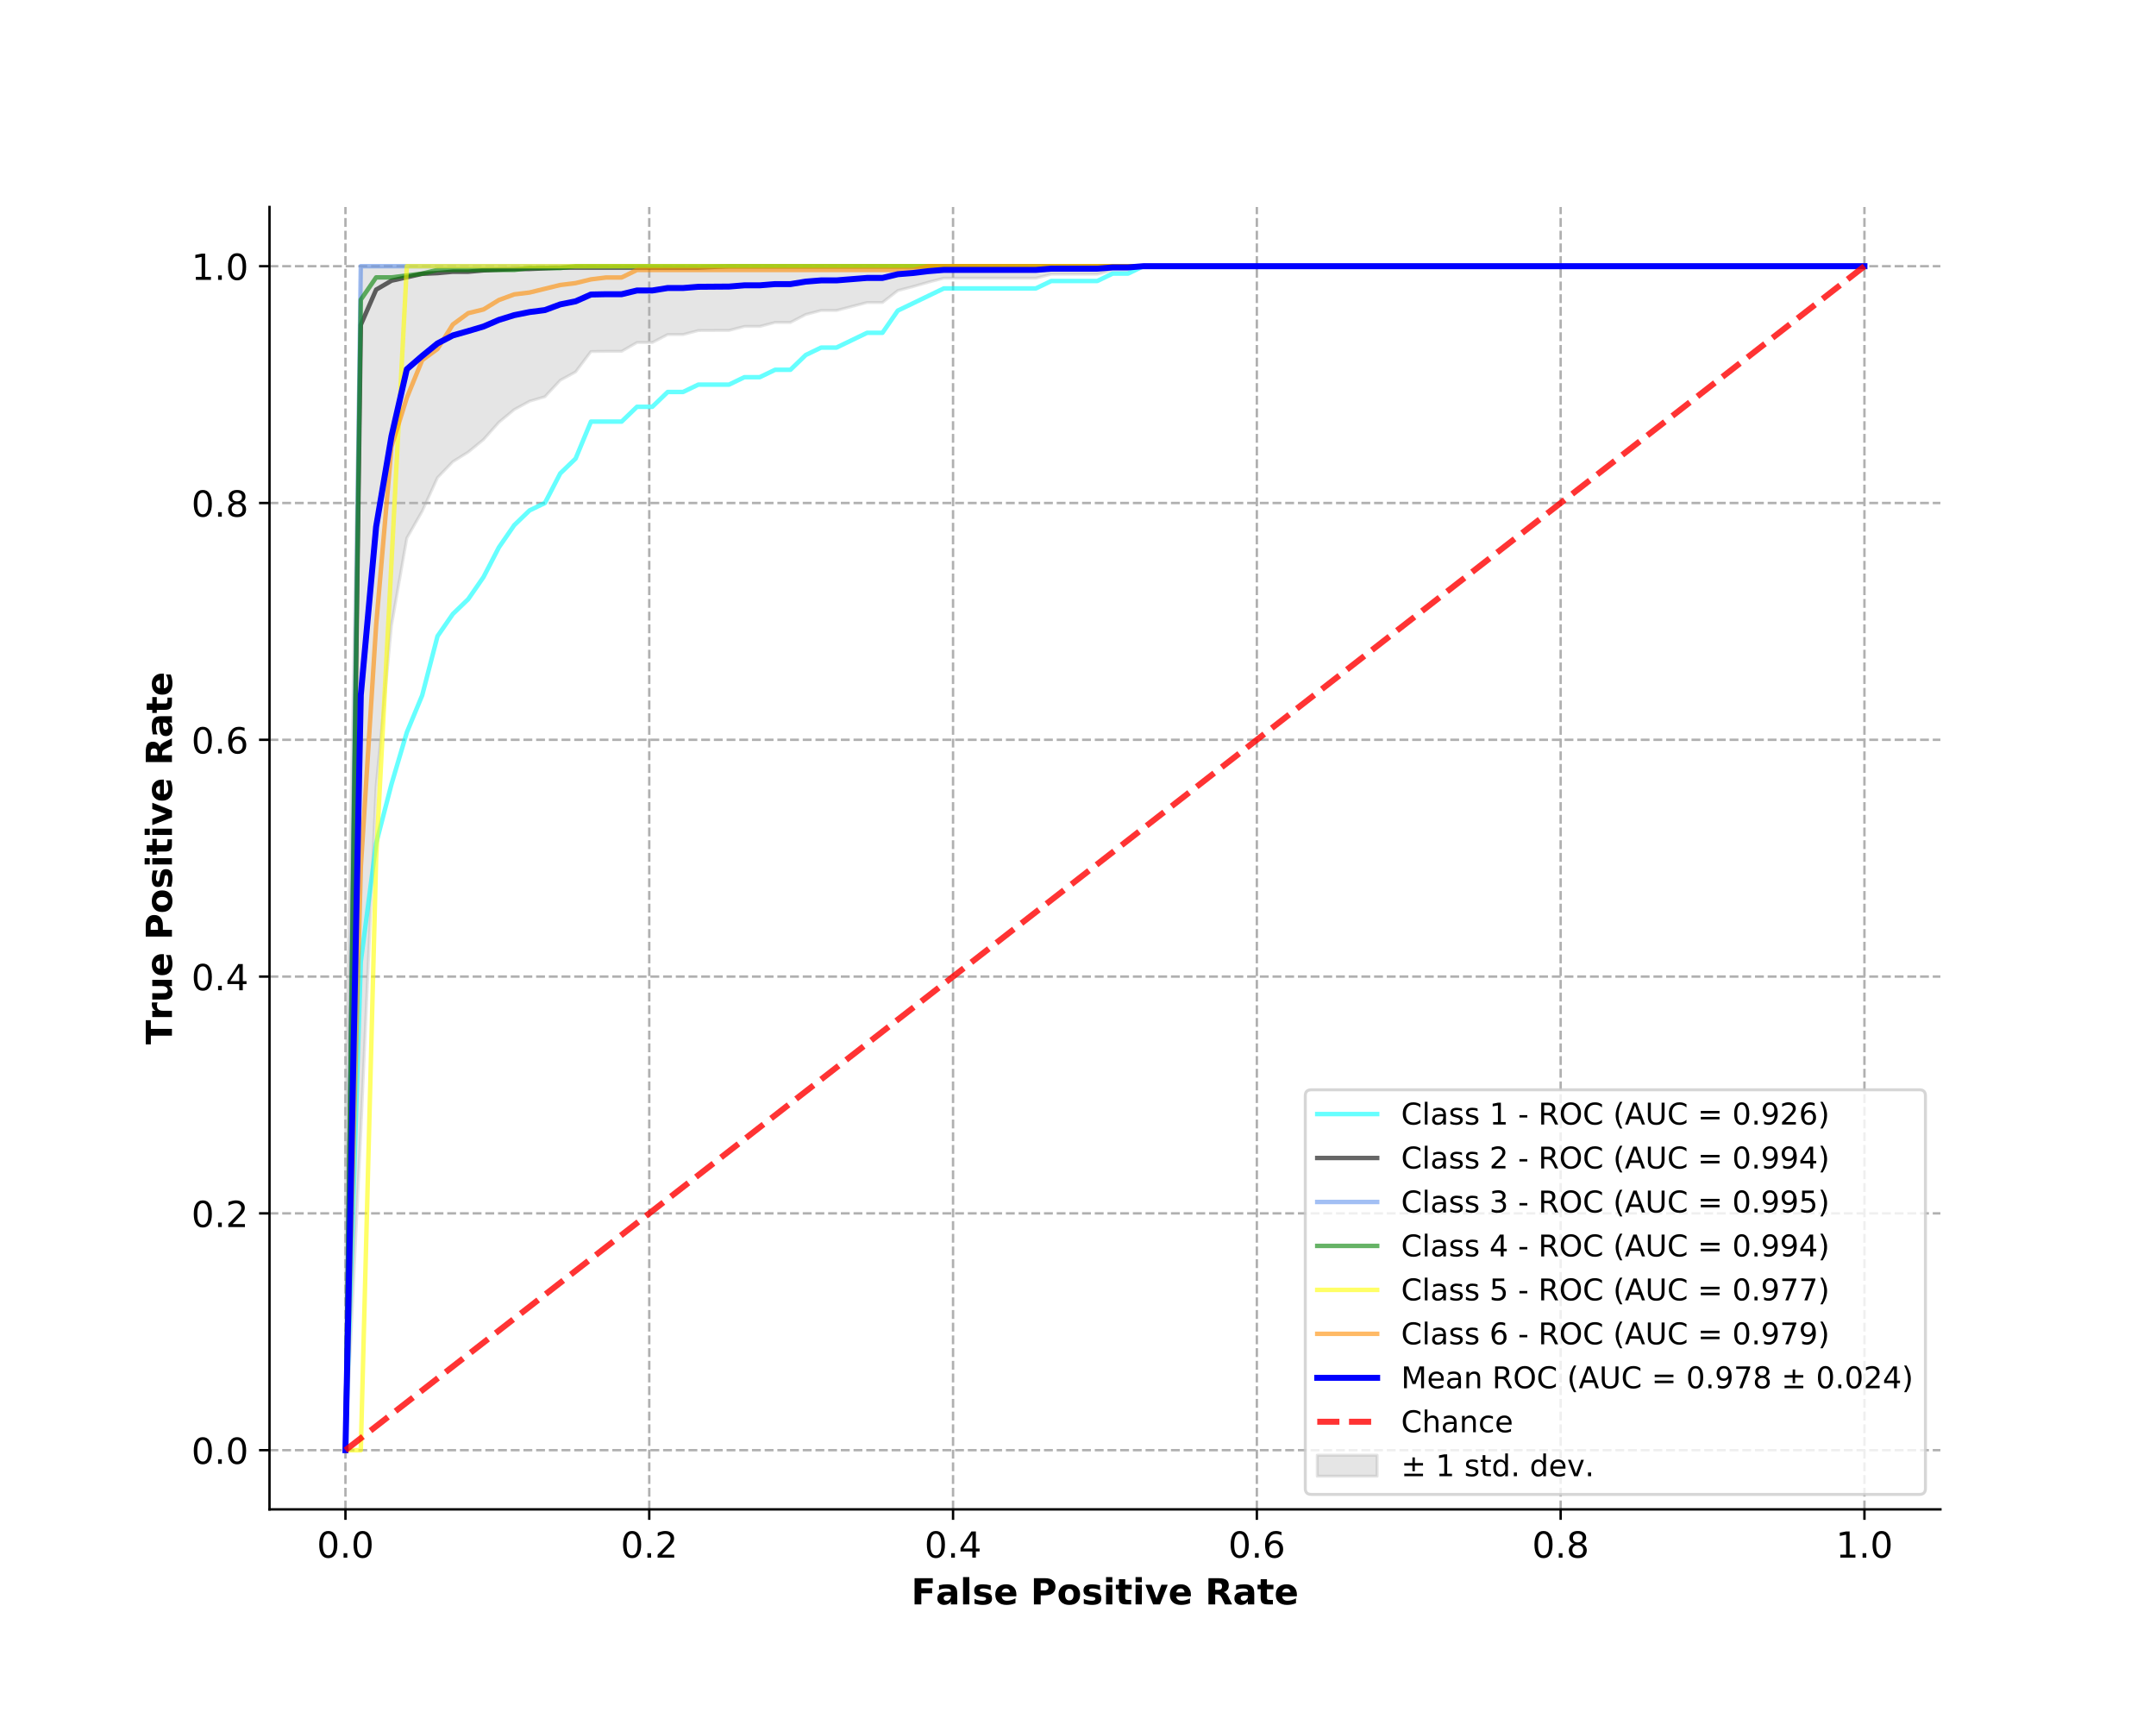 <?xml version="1.0" encoding="utf-8" standalone="no"?>
<!DOCTYPE svg PUBLIC "-//W3C//DTD SVG 1.1//EN"
  "http://www.w3.org/Graphics/SVG/1.1/DTD/svg11.dtd">
<!-- Created with matplotlib (https://matplotlib.org/) -->
<svg height="576pt" version="1.1" viewBox="0 0 720 576" width="720pt" xmlns="http://www.w3.org/2000/svg" xmlns:xlink="http://www.w3.org/1999/xlink">
 <defs>
  <style type="text/css">
*{stroke-linecap:butt;stroke-linejoin:round;white-space:pre;}
  </style>
 </defs>
 <g id="figure_1">
  <g id="patch_1">
   <path d="M 0 576 
L 720 576 
L 720 0 
L 0 0 
z
" style="fill:#ffffff;"/>
  </g>
  <g id="axes_1">
   <g id="patch_2">
    <path d="M 90 504 
L 648 504 
L 648 69.12 
L 90 69.12 
z
" style="fill:#ffffff;"/>
   </g>
   <g id="PolyCollection_1">
    <defs>
     <path d="M 115.364 -204.786 
L 115.364 -91.767 
L 120.488 -197.83 
L 125.612 -313.273 
L 130.736 -367.078 
L 135.86 -396.314 
L 140.983 -405.275 
L 146.107 -416.526 
L 151.231 -421.84 
L 156.355 -425.039 
L 161.479 -429.228 
L 166.603 -434.982 
L 171.727 -439.232 
L 176.851 -442.023 
L 181.975 -443.531 
L 187.099 -449.024 
L 192.223 -451.813 
L 197.347 -458.615 
L 202.471 -458.69 
L 207.595 -458.69 
L 212.719 -461.628 
L 217.843 -461.628 
L 222.967 -464.293 
L 228.091 -464.293 
L 233.215 -465.625 
L 238.339 -465.646 
L 243.463 -465.667 
L 248.587 -466.999 
L 253.711 -466.999 
L 258.835 -468.331 
L 263.959 -468.331 
L 269.083 -470.995 
L 274.207 -472.327 
L 279.331 -472.327 
L 284.455 -473.659 
L 289.579 -474.99 
L 294.702 -474.99 
L 299.826 -478.982 
L 304.95 -480.311 
L 310.074 -481.782 
L 315.198 -483.115 
L 320.322 -483.115 
L 325.446 -483.115 
L 330.57 -483.115 
L 335.694 -483.115 
L 340.818 -483.115 
L 345.942 -483.115 
L 351.066 -484.447 
L 356.19 -484.447 
L 361.314 -484.447 
L 366.438 -484.447 
L 371.562 -485.78 
L 376.686 -485.78 
L 381.81 -487.113 
L 386.934 -487.113 
L 392.058 -487.113 
L 397.182 -487.113 
L 402.306 -487.113 
L 407.43 -487.113 
L 412.554 -487.113 
L 417.678 -487.113 
L 422.802 -487.113 
L 427.926 -487.113 
L 433.05 -487.113 
L 438.174 -487.113 
L 443.298 -487.113 
L 448.421 -487.113 
L 453.545 -487.113 
L 458.669 -487.113 
L 463.793 -487.113 
L 468.917 -487.113 
L 474.041 -487.113 
L 479.165 -487.113 
L 484.289 -487.113 
L 489.413 -487.113 
L 494.537 -487.113 
L 499.661 -487.113 
L 504.785 -487.113 
L 509.909 -487.113 
L 515.033 -487.113 
L 520.157 -487.113 
L 525.281 -487.113 
L 530.405 -487.113 
L 535.529 -487.113 
L 540.653 -487.113 
L 545.777 -487.113 
L 550.901 -487.113 
L 556.025 -487.113 
L 561.149 -487.113 
L 566.273 -487.113 
L 571.397 -487.113 
L 576.521 -487.113 
L 581.645 -487.113 
L 586.769 -487.113 
L 591.893 -487.113 
L 597.017 -487.113 
L 602.14 -487.113 
L 607.264 -487.113 
L 612.388 -487.113 
L 617.512 -487.113 
L 622.636 -487.113 
L 622.636 -487.113 
L 622.636 -487.113 
L 617.512 -487.113 
L 612.388 -487.113 
L 607.264 -487.113 
L 602.14 -487.113 
L 597.017 -487.113 
L 591.893 -487.113 
L 586.769 -487.113 
L 581.645 -487.113 
L 576.521 -487.113 
L 571.397 -487.113 
L 566.273 -487.113 
L 561.149 -487.113 
L 556.025 -487.113 
L 550.901 -487.113 
L 545.777 -487.113 
L 540.653 -487.113 
L 535.529 -487.113 
L 530.405 -487.113 
L 525.281 -487.113 
L 520.157 -487.113 
L 515.033 -487.113 
L 509.909 -487.113 
L 504.785 -487.113 
L 499.661 -487.113 
L 494.537 -487.113 
L 489.413 -487.113 
L 484.289 -487.113 
L 479.165 -487.113 
L 474.041 -487.113 
L 468.917 -487.113 
L 463.793 -487.113 
L 458.669 -487.113 
L 453.545 -487.113 
L 448.421 -487.113 
L 443.298 -487.113 
L 438.174 -487.113 
L 433.05 -487.113 
L 427.926 -487.113 
L 422.802 -487.113 
L 417.678 -487.113 
L 412.554 -487.113 
L 407.43 -487.113 
L 402.306 -487.113 
L 397.182 -487.113 
L 392.058 -487.113 
L 386.934 -487.113 
L 381.81 -487.113 
L 376.686 -487.113 
L 371.562 -487.113 
L 366.438 -487.113 
L 361.314 -487.113 
L 356.19 -487.113 
L 351.066 -487.113 
L 345.942 -487.113 
L 340.818 -487.113 
L 335.694 -487.113 
L 330.57 -487.113 
L 325.446 -487.113 
L 320.322 -487.113 
L 315.198 -487.113 
L 310.074 -487.113 
L 304.95 -487.113 
L 299.826 -487.113 
L 294.702 -487.113 
L 289.579 -487.113 
L 284.455 -487.113 
L 279.331 -487.113 
L 274.207 -487.113 
L 269.083 -487.113 
L 263.959 -487.113 
L 258.835 -487.113 
L 253.711 -487.113 
L 248.587 -487.113 
L 243.463 -487.113 
L 238.339 -487.113 
L 233.215 -487.113 
L 228.091 -487.113 
L 222.967 -487.113 
L 217.843 -487.113 
L 212.719 -487.113 
L 207.595 -487.113 
L 202.471 -487.113 
L 197.347 -487.113 
L 192.223 -487.113 
L 187.099 -487.113 
L 181.975 -487.113 
L 176.851 -487.113 
L 171.727 -487.113 
L 166.603 -487.113 
L 161.479 -487.113 
L 156.355 -487.113 
L 151.231 -487.113 
L 146.107 -487.113 
L 140.983 -487.113 
L 135.86 -487.113 
L 130.736 -487.113 
L 125.612 -487.009 
L 120.488 -487.113 
L 115.364 -204.786 
z
" id="me6e7f2f41c" style="stroke:#808080;stroke-opacity:0.2;"/>
    </defs>
    <g clip-path="url(#pe22bd60ae3)">
     <use style="fill:#808080;fill-opacity:0.2;stroke:#808080;stroke-opacity:0.2;" x="0" xlink:href="#me6e7f2f41c" y="576"/>
    </g>
   </g>
   <g id="matplotlib.axis_1">
    <g id="xtick_1">
     <g id="line2d_1">
      <path clip-path="url(#pe22bd60ae3)" d="M 115.364 504 
L 115.364 69.12 
" style="fill:none;stroke:#b0b0b0;stroke-dasharray:2.96,1.28;stroke-dashoffset:0;stroke-width:0.8;"/>
     </g>
     <g id="line2d_2">
      <defs>
       <path d="M 0 0 
L 0 3.5 
" id="ma2e4b243a4" style="stroke:#000000;stroke-width:0.8;"/>
      </defs>
      <g>
       <use style="stroke:#000000;stroke-width:0.8;" x="115.364" xlink:href="#ma2e4b243a4" y="504"/>
      </g>
     </g>
     <g id="text_1">
      <!-- 0.0 -->
      <defs>
       <path d="M 31.781 66.406 
Q 24.172 66.406 20.328 58.906 
Q 16.5 51.422 16.5 36.375 
Q 16.5 21.391 20.328 13.891 
Q 24.172 6.391 31.781 6.391 
Q 39.453 6.391 43.281 13.891 
Q 47.125 21.391 47.125 36.375 
Q 47.125 51.422 43.281 58.906 
Q 39.453 66.406 31.781 66.406 
z
M 31.781 74.219 
Q 44.047 74.219 50.516 64.516 
Q 56.984 54.828 56.984 36.375 
Q 56.984 17.969 50.516 8.266 
Q 44.047 -1.422 31.781 -1.422 
Q 19.531 -1.422 13.062 8.266 
Q 6.594 17.969 6.594 36.375 
Q 6.594 54.828 13.062 64.516 
Q 19.531 74.219 31.781 74.219 
z
" id="DejaVuSans-48"/>
       <path d="M 10.688 12.406 
L 21 12.406 
L 21 0 
L 10.688 0 
z
" id="DejaVuSans-46"/>
      </defs>
      <g transform="translate(105.822 520.118)scale(0.12 -0.12)">
       <use xlink:href="#DejaVuSans-48"/>
       <use x="63.623" xlink:href="#DejaVuSans-46"/>
       <use x="95.41" xlink:href="#DejaVuSans-48"/>
      </g>
     </g>
    </g>
    <g id="xtick_2">
     <g id="line2d_3">
      <path clip-path="url(#pe22bd60ae3)" d="M 216.818 504 
L 216.818 69.12 
" style="fill:none;stroke:#b0b0b0;stroke-dasharray:2.96,1.28;stroke-dashoffset:0;stroke-width:0.8;"/>
     </g>
     <g id="line2d_4">
      <g>
       <use style="stroke:#000000;stroke-width:0.8;" x="216.818" xlink:href="#ma2e4b243a4" y="504"/>
      </g>
     </g>
     <g id="text_2">
      <!-- 0.2 -->
      <defs>
       <path d="M 19.188 8.297 
L 53.609 8.297 
L 53.609 0 
L 7.328 0 
L 7.328 8.297 
Q 12.938 14.109 22.625 23.891 
Q 32.328 33.688 34.812 36.531 
Q 39.547 41.844 41.422 45.531 
Q 43.312 49.219 43.312 52.781 
Q 43.312 58.594 39.234 62.25 
Q 35.156 65.922 28.609 65.922 
Q 23.969 65.922 18.812 64.312 
Q 13.672 62.703 7.812 59.422 
L 7.812 69.391 
Q 13.766 71.781 18.938 73 
Q 24.125 74.219 28.422 74.219 
Q 39.75 74.219 46.484 68.547 
Q 53.219 62.891 53.219 53.422 
Q 53.219 48.922 51.531 44.891 
Q 49.859 40.875 45.406 35.406 
Q 44.188 33.984 37.641 27.219 
Q 31.109 20.453 19.188 8.297 
z
" id="DejaVuSans-50"/>
      </defs>
      <g transform="translate(207.276 520.118)scale(0.12 -0.12)">
       <use xlink:href="#DejaVuSans-48"/>
       <use x="63.623" xlink:href="#DejaVuSans-46"/>
       <use x="95.41" xlink:href="#DejaVuSans-50"/>
      </g>
     </g>
    </g>
    <g id="xtick_3">
     <g id="line2d_5">
      <path clip-path="url(#pe22bd60ae3)" d="M 318.273 504 
L 318.273 69.12 
" style="fill:none;stroke:#b0b0b0;stroke-dasharray:2.96,1.28;stroke-dashoffset:0;stroke-width:0.8;"/>
     </g>
     <g id="line2d_6">
      <g>
       <use style="stroke:#000000;stroke-width:0.8;" x="318.273" xlink:href="#ma2e4b243a4" y="504"/>
      </g>
     </g>
     <g id="text_3">
      <!-- 0.4 -->
      <defs>
       <path d="M 37.797 64.312 
L 12.891 25.391 
L 37.797 25.391 
z
M 35.203 72.906 
L 47.609 72.906 
L 47.609 25.391 
L 58.016 25.391 
L 58.016 17.188 
L 47.609 17.188 
L 47.609 0 
L 37.797 0 
L 37.797 17.188 
L 4.891 17.188 
L 4.891 26.703 
z
" id="DejaVuSans-52"/>
      </defs>
      <g transform="translate(308.731 520.118)scale(0.12 -0.12)">
       <use xlink:href="#DejaVuSans-48"/>
       <use x="63.623" xlink:href="#DejaVuSans-46"/>
       <use x="95.41" xlink:href="#DejaVuSans-52"/>
      </g>
     </g>
    </g>
    <g id="xtick_4">
     <g id="line2d_7">
      <path clip-path="url(#pe22bd60ae3)" d="M 419.727 504 
L 419.727 69.12 
" style="fill:none;stroke:#b0b0b0;stroke-dasharray:2.96,1.28;stroke-dashoffset:0;stroke-width:0.8;"/>
     </g>
     <g id="line2d_8">
      <g>
       <use style="stroke:#000000;stroke-width:0.8;" x="419.727" xlink:href="#ma2e4b243a4" y="504"/>
      </g>
     </g>
     <g id="text_4">
      <!-- 0.6 -->
      <defs>
       <path d="M 33.016 40.375 
Q 26.375 40.375 22.484 35.828 
Q 18.609 31.297 18.609 23.391 
Q 18.609 15.531 22.484 10.953 
Q 26.375 6.391 33.016 6.391 
Q 39.656 6.391 43.531 10.953 
Q 47.406 15.531 47.406 23.391 
Q 47.406 31.297 43.531 35.828 
Q 39.656 40.375 33.016 40.375 
z
M 52.594 71.297 
L 52.594 62.312 
Q 48.875 64.062 45.094 64.984 
Q 41.312 65.922 37.594 65.922 
Q 27.828 65.922 22.672 59.328 
Q 17.531 52.734 16.797 39.406 
Q 19.672 43.656 24.016 45.922 
Q 28.375 48.188 33.594 48.188 
Q 44.578 48.188 50.953 41.516 
Q 57.328 34.859 57.328 23.391 
Q 57.328 12.156 50.688 5.359 
Q 44.047 -1.422 33.016 -1.422 
Q 20.359 -1.422 13.672 8.266 
Q 6.984 17.969 6.984 36.375 
Q 6.984 53.656 15.188 63.938 
Q 23.391 74.219 37.203 74.219 
Q 40.922 74.219 44.703 73.484 
Q 48.484 72.75 52.594 71.297 
z
" id="DejaVuSans-54"/>
      </defs>
      <g transform="translate(410.185 520.118)scale(0.12 -0.12)">
       <use xlink:href="#DejaVuSans-48"/>
       <use x="63.623" xlink:href="#DejaVuSans-46"/>
       <use x="95.41" xlink:href="#DejaVuSans-54"/>
      </g>
     </g>
    </g>
    <g id="xtick_5">
     <g id="line2d_9">
      <path clip-path="url(#pe22bd60ae3)" d="M 521.182 504 
L 521.182 69.12 
" style="fill:none;stroke:#b0b0b0;stroke-dasharray:2.96,1.28;stroke-dashoffset:0;stroke-width:0.8;"/>
     </g>
     <g id="line2d_10">
      <g>
       <use style="stroke:#000000;stroke-width:0.8;" x="521.182" xlink:href="#ma2e4b243a4" y="504"/>
      </g>
     </g>
     <g id="text_5">
      <!-- 0.8 -->
      <defs>
       <path d="M 31.781 34.625 
Q 24.75 34.625 20.719 30.859 
Q 16.703 27.094 16.703 20.516 
Q 16.703 13.922 20.719 10.156 
Q 24.75 6.391 31.781 6.391 
Q 38.812 6.391 42.859 10.172 
Q 46.922 13.969 46.922 20.516 
Q 46.922 27.094 42.891 30.859 
Q 38.875 34.625 31.781 34.625 
z
M 21.922 38.812 
Q 15.578 40.375 12.031 44.719 
Q 8.5 49.078 8.5 55.328 
Q 8.5 64.062 14.719 69.141 
Q 20.953 74.219 31.781 74.219 
Q 42.672 74.219 48.875 69.141 
Q 55.078 64.062 55.078 55.328 
Q 55.078 49.078 51.531 44.719 
Q 48 40.375 41.703 38.812 
Q 48.828 37.156 52.797 32.312 
Q 56.781 27.484 56.781 20.516 
Q 56.781 9.906 50.312 4.234 
Q 43.844 -1.422 31.781 -1.422 
Q 19.734 -1.422 13.25 4.234 
Q 6.781 9.906 6.781 20.516 
Q 6.781 27.484 10.781 32.312 
Q 14.797 37.156 21.922 38.812 
z
M 18.312 54.391 
Q 18.312 48.734 21.844 45.562 
Q 25.391 42.391 31.781 42.391 
Q 38.141 42.391 41.719 45.562 
Q 45.312 48.734 45.312 54.391 
Q 45.312 60.062 41.719 63.234 
Q 38.141 66.406 31.781 66.406 
Q 25.391 66.406 21.844 63.234 
Q 18.312 60.062 18.312 54.391 
z
" id="DejaVuSans-56"/>
      </defs>
      <g transform="translate(511.64 520.118)scale(0.12 -0.12)">
       <use xlink:href="#DejaVuSans-48"/>
       <use x="63.623" xlink:href="#DejaVuSans-46"/>
       <use x="95.41" xlink:href="#DejaVuSans-56"/>
      </g>
     </g>
    </g>
    <g id="xtick_6">
     <g id="line2d_11">
      <path clip-path="url(#pe22bd60ae3)" d="M 622.636 504 
L 622.636 69.12 
" style="fill:none;stroke:#b0b0b0;stroke-dasharray:2.96,1.28;stroke-dashoffset:0;stroke-width:0.8;"/>
     </g>
     <g id="line2d_12">
      <g>
       <use style="stroke:#000000;stroke-width:0.8;" x="622.636" xlink:href="#ma2e4b243a4" y="504"/>
      </g>
     </g>
     <g id="text_6">
      <!-- 1.0 -->
      <defs>
       <path d="M 12.406 8.297 
L 28.516 8.297 
L 28.516 63.922 
L 10.984 60.406 
L 10.984 69.391 
L 28.422 72.906 
L 38.281 72.906 
L 38.281 8.297 
L 54.391 8.297 
L 54.391 0 
L 12.406 0 
z
" id="DejaVuSans-49"/>
      </defs>
      <g transform="translate(613.094 520.118)scale(0.12 -0.12)">
       <use xlink:href="#DejaVuSans-49"/>
       <use x="63.623" xlink:href="#DejaVuSans-46"/>
       <use x="95.41" xlink:href="#DejaVuSans-48"/>
      </g>
     </g>
    </g>
    <g id="text_7">
     <!-- False Positive Rate -->
     <defs>
      <path d="M 9.188 72.906 
L 59.906 72.906 
L 59.906 58.688 
L 27.984 58.688 
L 27.984 45.125 
L 58.016 45.125 
L 58.016 30.906 
L 27.984 30.906 
L 27.984 0 
L 9.188 0 
z
" id="DejaVuSans-Bold-70"/>
      <path d="M 32.906 24.609 
Q 27.438 24.609 24.672 22.75 
Q 21.922 20.906 21.922 17.281 
Q 21.922 13.969 24.141 12.078 
Q 26.375 10.203 30.328 10.203 
Q 35.25 10.203 38.625 13.734 
Q 42 17.281 42 22.609 
L 42 24.609 
z
M 59.625 31.203 
L 59.625 0 
L 42 0 
L 42 8.109 
Q 38.484 3.125 34.078 0.844 
Q 29.688 -1.422 23.391 -1.422 
Q 14.891 -1.422 9.594 3.531 
Q 4.297 8.5 4.297 16.406 
Q 4.297 26.031 10.906 30.516 
Q 17.531 35.016 31.688 35.016 
L 42 35.016 
L 42 36.375 
Q 42 40.531 38.719 42.453 
Q 35.453 44.391 28.516 44.391 
Q 22.906 44.391 18.062 43.266 
Q 13.234 42.141 9.078 39.891 
L 9.078 53.219 
Q 14.703 54.594 20.359 55.297 
Q 26.031 56 31.688 56 
Q 46.484 56 53.047 50.172 
Q 59.625 44.344 59.625 31.203 
z
" id="DejaVuSans-Bold-97"/>
      <path d="M 8.406 75.984 
L 25.875 75.984 
L 25.875 0 
L 8.406 0 
z
" id="DejaVuSans-Bold-108"/>
      <path d="M 51.125 52.984 
L 51.125 39.703 
Q 45.516 42.047 40.281 43.219 
Q 35.062 44.391 30.422 44.391 
Q 25.438 44.391 23.016 43.141 
Q 20.609 41.891 20.609 39.312 
Q 20.609 37.203 22.438 36.078 
Q 24.266 34.969 29 34.422 
L 32.078 33.984 
Q 45.516 32.281 50.141 28.375 
Q 54.781 24.469 54.781 16.109 
Q 54.781 7.375 48.328 2.969 
Q 41.891 -1.422 29.109 -1.422 
Q 23.688 -1.422 17.891 -0.562 
Q 12.109 0.297 6 2 
L 6 15.281 
Q 11.234 12.75 16.719 11.469 
Q 22.219 10.203 27.875 10.203 
Q 33.016 10.203 35.594 11.609 
Q 38.188 13.031 38.188 15.828 
Q 38.188 18.172 36.406 19.312 
Q 34.625 20.453 29.297 21.094 
L 26.219 21.484 
Q 14.547 22.953 9.859 26.906 
Q 5.172 30.859 5.172 38.922 
Q 5.172 47.609 11.125 51.797 
Q 17.094 56 29.391 56 
Q 34.234 56 39.547 55.266 
Q 44.875 54.547 51.125 52.984 
z
" id="DejaVuSans-Bold-115"/>
      <path d="M 62.984 27.484 
L 62.984 22.516 
L 22.125 22.516 
Q 22.75 16.359 26.562 13.281 
Q 30.375 10.203 37.203 10.203 
Q 42.719 10.203 48.5 11.844 
Q 54.297 13.484 60.406 16.797 
L 60.406 3.328 
Q 54.203 0.984 48 -0.219 
Q 41.797 -1.422 35.594 -1.422 
Q 20.75 -1.422 12.516 6.125 
Q 4.297 13.672 4.297 27.297 
Q 4.297 40.672 12.375 48.328 
Q 20.453 56 34.625 56 
Q 47.516 56 55.25 48.234 
Q 62.984 40.484 62.984 27.484 
z
M 45.016 33.297 
Q 45.016 38.281 42.109 41.328 
Q 39.203 44.391 34.516 44.391 
Q 29.438 44.391 26.266 41.531 
Q 23.094 38.672 22.312 33.297 
z
" id="DejaVuSans-Bold-101"/>
      <path id="DejaVuSans-Bold-32"/>
      <path d="M 9.188 72.906 
L 40.375 72.906 
Q 54.297 72.906 61.734 66.719 
Q 69.188 60.547 69.188 49.125 
Q 69.188 37.641 61.734 31.469 
Q 54.297 25.297 40.375 25.297 
L 27.984 25.297 
L 27.984 0 
L 9.188 0 
z
M 27.984 59.281 
L 27.984 38.922 
L 38.375 38.922 
Q 43.844 38.922 46.828 41.578 
Q 49.812 44.234 49.812 49.125 
Q 49.812 54 46.828 56.641 
Q 43.844 59.281 38.375 59.281 
z
" id="DejaVuSans-Bold-80"/>
      <path d="M 34.422 43.5 
Q 28.609 43.5 25.562 39.328 
Q 22.516 35.156 22.516 27.297 
Q 22.516 19.438 25.562 15.25 
Q 28.609 11.078 34.422 11.078 
Q 40.141 11.078 43.156 15.25 
Q 46.188 19.438 46.188 27.297 
Q 46.188 35.156 43.156 39.328 
Q 40.141 43.5 34.422 43.5 
z
M 34.422 56 
Q 48.531 56 56.469 48.375 
Q 64.406 40.766 64.406 27.297 
Q 64.406 13.812 56.469 6.188 
Q 48.531 -1.422 34.422 -1.422 
Q 20.266 -1.422 12.281 6.188 
Q 4.297 13.812 4.297 27.297 
Q 4.297 40.766 12.281 48.375 
Q 20.266 56 34.422 56 
z
" id="DejaVuSans-Bold-111"/>
      <path d="M 8.406 54.688 
L 25.875 54.688 
L 25.875 0 
L 8.406 0 
z
M 8.406 75.984 
L 25.875 75.984 
L 25.875 61.719 
L 8.406 61.719 
z
" id="DejaVuSans-Bold-105"/>
      <path d="M 27.484 70.219 
L 27.484 54.688 
L 45.516 54.688 
L 45.516 42.188 
L 27.484 42.188 
L 27.484 19 
Q 27.484 15.188 29 13.844 
Q 30.516 12.5 35.016 12.5 
L 44 12.5 
L 44 0 
L 29 0 
Q 18.656 0 14.328 4.312 
Q 10.016 8.641 10.016 19 
L 10.016 42.188 
L 1.312 42.188 
L 1.312 54.688 
L 10.016 54.688 
L 10.016 70.219 
z
" id="DejaVuSans-Bold-116"/>
      <path d="M 1.516 54.688 
L 19 54.688 
L 32.625 16.891 
L 46.188 54.688 
L 63.719 54.688 
L 42.188 0 
L 23 0 
z
" id="DejaVuSans-Bold-118"/>
      <path d="M 35.891 40.578 
Q 41.797 40.578 44.359 42.766 
Q 46.922 44.969 46.922 50 
Q 46.922 54.984 44.359 57.125 
Q 41.797 59.281 35.891 59.281 
L 27.984 59.281 
L 27.984 40.578 
z
M 27.984 27.594 
L 27.984 0 
L 9.188 0 
L 9.188 72.906 
L 37.891 72.906 
Q 52.297 72.906 59 68.062 
Q 65.719 63.234 65.719 52.781 
Q 65.719 45.562 62.219 40.922 
Q 58.734 36.281 51.703 34.078 
Q 55.562 33.203 58.609 30.094 
Q 61.672 27 64.797 20.703 
L 75 0 
L 54.984 0 
L 46.094 18.109 
Q 43.406 23.578 40.641 25.578 
Q 37.891 27.594 33.297 27.594 
z
" id="DejaVuSans-Bold-82"/>
     </defs>
     <g transform="translate(304.322 535.732)scale(0.12 -0.12)">
      <use xlink:href="#DejaVuSans-Bold-70"/>
      <use x="68.232" xlink:href="#DejaVuSans-Bold-97"/>
      <use x="135.713" xlink:href="#DejaVuSans-Bold-108"/>
      <use x="169.99" xlink:href="#DejaVuSans-Bold-115"/>
      <use x="229.512" xlink:href="#DejaVuSans-Bold-101"/>
      <use x="297.334" xlink:href="#DejaVuSans-Bold-32"/>
      <use x="332.148" xlink:href="#DejaVuSans-Bold-80"/>
      <use x="405.439" xlink:href="#DejaVuSans-Bold-111"/>
      <use x="474.141" xlink:href="#DejaVuSans-Bold-115"/>
      <use x="533.662" xlink:href="#DejaVuSans-Bold-105"/>
      <use x="567.939" xlink:href="#DejaVuSans-Bold-116"/>
      <use x="615.742" xlink:href="#DejaVuSans-Bold-105"/>
      <use x="650.02" xlink:href="#DejaVuSans-Bold-118"/>
      <use x="715.205" xlink:href="#DejaVuSans-Bold-101"/>
      <use x="783.027" xlink:href="#DejaVuSans-Bold-32"/>
      <use x="817.842" xlink:href="#DejaVuSans-Bold-82"/>
      <use x="894.844" xlink:href="#DejaVuSans-Bold-97"/>
      <use x="962.324" xlink:href="#DejaVuSans-Bold-116"/>
      <use x="1010.127" xlink:href="#DejaVuSans-Bold-101"/>
     </g>
    </g>
   </g>
   <g id="matplotlib.axis_2">
    <g id="ytick_1">
     <g id="line2d_13">
      <path clip-path="url(#pe22bd60ae3)" d="M 90 484.233 
L 648 484.233 
" style="fill:none;stroke:#b0b0b0;stroke-dasharray:2.96,1.28;stroke-dashoffset:0;stroke-width:0.8;"/>
     </g>
     <g id="line2d_14">
      <defs>
       <path d="M 0 0 
L -3.5 0 
" id="m5879e98468" style="stroke:#000000;stroke-width:0.8;"/>
      </defs>
      <g>
       <use style="stroke:#000000;stroke-width:0.8;" x="90" xlink:href="#m5879e98468" y="484.233"/>
      </g>
     </g>
     <g id="text_8">
      <!-- 0.0 -->
      <g transform="translate(63.916 488.792)scale(0.12 -0.12)">
       <use xlink:href="#DejaVuSans-48"/>
       <use x="63.623" xlink:href="#DejaVuSans-46"/>
       <use x="95.41" xlink:href="#DejaVuSans-48"/>
      </g>
     </g>
    </g>
    <g id="ytick_2">
     <g id="line2d_15">
      <path clip-path="url(#pe22bd60ae3)" d="M 90 405.164 
L 648 405.164 
" style="fill:none;stroke:#b0b0b0;stroke-dasharray:2.96,1.28;stroke-dashoffset:0;stroke-width:0.8;"/>
     </g>
     <g id="line2d_16">
      <g>
       <use style="stroke:#000000;stroke-width:0.8;" x="90" xlink:href="#m5879e98468" y="405.164"/>
      </g>
     </g>
     <g id="text_9">
      <!-- 0.2 -->
      <g transform="translate(63.916 409.723)scale(0.12 -0.12)">
       <use xlink:href="#DejaVuSans-48"/>
       <use x="63.623" xlink:href="#DejaVuSans-46"/>
       <use x="95.41" xlink:href="#DejaVuSans-50"/>
      </g>
     </g>
    </g>
    <g id="ytick_3">
     <g id="line2d_17">
      <path clip-path="url(#pe22bd60ae3)" d="M 90 326.095 
L 648 326.095 
" style="fill:none;stroke:#b0b0b0;stroke-dasharray:2.96,1.28;stroke-dashoffset:0;stroke-width:0.8;"/>
     </g>
     <g id="line2d_18">
      <g>
       <use style="stroke:#000000;stroke-width:0.8;" x="90" xlink:href="#m5879e98468" y="326.095"/>
      </g>
     </g>
     <g id="text_10">
      <!-- 0.4 -->
      <g transform="translate(63.916 330.654)scale(0.12 -0.12)">
       <use xlink:href="#DejaVuSans-48"/>
       <use x="63.623" xlink:href="#DejaVuSans-46"/>
       <use x="95.41" xlink:href="#DejaVuSans-52"/>
      </g>
     </g>
    </g>
    <g id="ytick_4">
     <g id="line2d_19">
      <path clip-path="url(#pe22bd60ae3)" d="M 90 247.025 
L 648 247.025 
" style="fill:none;stroke:#b0b0b0;stroke-dasharray:2.96,1.28;stroke-dashoffset:0;stroke-width:0.8;"/>
     </g>
     <g id="line2d_20">
      <g>
       <use style="stroke:#000000;stroke-width:0.8;" x="90" xlink:href="#m5879e98468" y="247.025"/>
      </g>
     </g>
     <g id="text_11">
      <!-- 0.6 -->
      <g transform="translate(63.916 251.585)scale(0.12 -0.12)">
       <use xlink:href="#DejaVuSans-48"/>
       <use x="63.623" xlink:href="#DejaVuSans-46"/>
       <use x="95.41" xlink:href="#DejaVuSans-54"/>
      </g>
     </g>
    </g>
    <g id="ytick_5">
     <g id="line2d_21">
      <path clip-path="url(#pe22bd60ae3)" d="M 90 167.956 
L 648 167.956 
" style="fill:none;stroke:#b0b0b0;stroke-dasharray:2.96,1.28;stroke-dashoffset:0;stroke-width:0.8;"/>
     </g>
     <g id="line2d_22">
      <g>
       <use style="stroke:#000000;stroke-width:0.8;" x="90" xlink:href="#m5879e98468" y="167.956"/>
      </g>
     </g>
     <g id="text_12">
      <!-- 0.8 -->
      <g transform="translate(63.916 172.515)scale(0.12 -0.12)">
       <use xlink:href="#DejaVuSans-48"/>
       <use x="63.623" xlink:href="#DejaVuSans-46"/>
       <use x="95.41" xlink:href="#DejaVuSans-56"/>
      </g>
     </g>
    </g>
    <g id="ytick_6">
     <g id="line2d_23">
      <path clip-path="url(#pe22bd60ae3)" d="M 90 88.887 
L 648 88.887 
" style="fill:none;stroke:#b0b0b0;stroke-dasharray:2.96,1.28;stroke-dashoffset:0;stroke-width:0.8;"/>
     </g>
     <g id="line2d_24">
      <g>
       <use style="stroke:#000000;stroke-width:0.8;" x="90" xlink:href="#m5879e98468" y="88.887"/>
      </g>
     </g>
     <g id="text_13">
      <!-- 1.0 -->
      <g transform="translate(63.916 93.446)scale(0.12 -0.12)">
       <use xlink:href="#DejaVuSans-49"/>
       <use x="63.623" xlink:href="#DejaVuSans-46"/>
       <use x="95.41" xlink:href="#DejaVuSans-48"/>
      </g>
     </g>
    </g>
    <g id="text_14">
     <!-- True Positive Rate -->
     <defs>
      <path d="M 0.484 72.906 
L 67.672 72.906 
L 67.672 58.688 
L 43.5 58.688 
L 43.5 0 
L 24.703 0 
L 24.703 58.688 
L 0.484 58.688 
z
" id="DejaVuSans-Bold-84"/>
      <path d="M 49.031 39.797 
Q 46.734 40.875 44.453 41.375 
Q 42.188 41.891 39.891 41.891 
Q 33.156 41.891 29.516 37.562 
Q 25.875 33.25 25.875 25.203 
L 25.875 0 
L 8.406 0 
L 8.406 54.688 
L 25.875 54.688 
L 25.875 45.703 
Q 29.25 51.078 33.609 53.531 
Q 37.984 56 44.094 56 
Q 44.969 56 45.984 55.922 
Q 47.016 55.859 48.969 55.609 
z
" id="DejaVuSans-Bold-114"/>
      <path d="M 7.812 21.297 
L 7.812 54.688 
L 25.391 54.688 
L 25.391 49.219 
Q 25.391 44.781 25.344 38.062 
Q 25.297 31.344 25.297 29.109 
Q 25.297 22.516 25.641 19.609 
Q 25.984 16.703 26.812 15.375 
Q 27.875 13.672 29.609 12.734 
Q 31.344 11.812 33.594 11.812 
Q 39.062 11.812 42.188 16.016 
Q 45.312 20.219 45.312 27.688 
L 45.312 54.688 
L 62.797 54.688 
L 62.797 0 
L 45.312 0 
L 45.312 7.906 
Q 41.359 3.125 36.938 0.844 
Q 32.516 -1.422 27.203 -1.422 
Q 17.719 -1.422 12.766 4.391 
Q 7.812 10.203 7.812 21.297 
z
" id="DejaVuSans-Bold-117"/>
     </defs>
     <g transform="translate(57.421 348.78)rotate(-90)scale(0.12 -0.12)">
      <use xlink:href="#DejaVuSans-Bold-84"/>
      <use x="68.041" xlink:href="#DejaVuSans-Bold-114"/>
      <use x="117.357" xlink:href="#DejaVuSans-Bold-117"/>
      <use x="188.549" xlink:href="#DejaVuSans-Bold-101"/>
      <use x="256.371" xlink:href="#DejaVuSans-Bold-32"/>
      <use x="291.186" xlink:href="#DejaVuSans-Bold-80"/>
      <use x="364.477" xlink:href="#DejaVuSans-Bold-111"/>
      <use x="433.178" xlink:href="#DejaVuSans-Bold-115"/>
      <use x="492.699" xlink:href="#DejaVuSans-Bold-105"/>
      <use x="526.977" xlink:href="#DejaVuSans-Bold-116"/>
      <use x="574.779" xlink:href="#DejaVuSans-Bold-105"/>
      <use x="609.057" xlink:href="#DejaVuSans-Bold-118"/>
      <use x="674.242" xlink:href="#DejaVuSans-Bold-101"/>
      <use x="742.064" xlink:href="#DejaVuSans-Bold-32"/>
      <use x="776.879" xlink:href="#DejaVuSans-Bold-82"/>
      <use x="853.881" xlink:href="#DejaVuSans-Bold-97"/>
      <use x="921.361" xlink:href="#DejaVuSans-Bold-116"/>
      <use x="969.164" xlink:href="#DejaVuSans-Bold-101"/>
     </g>
    </g>
   </g>
   <g id="line2d_25">
    <path clip-path="url(#pe22bd60ae3)" d="M 115.364 484.233 
L 120.488 321.153 
L 125.612 281.618 
L 130.736 261.851 
L 135.86 244.555 
L 140.983 232.2 
L 146.107 212.433 
L 151.231 205.02 
L 156.355 200.078 
L 161.479 192.665 
L 166.603 182.782 
L 171.727 175.369 
L 176.851 170.427 
L 181.975 167.956 
L 187.099 158.073 
L 192.223 153.131 
L 197.347 140.776 
L 202.471 140.776 
L 207.595 140.776 
L 212.719 135.835 
L 217.843 135.835 
L 222.967 130.893 
L 228.091 130.893 
L 233.215 128.422 
L 238.339 128.422 
L 243.463 128.422 
L 248.587 125.951 
L 253.711 125.951 
L 258.835 123.48 
L 263.959 123.48 
L 269.083 118.538 
L 274.207 116.067 
L 279.331 116.067 
L 284.455 113.596 
L 289.579 111.125 
L 294.702 111.125 
L 299.826 103.713 
L 304.95 101.242 
L 310.074 98.771 
L 315.198 96.3 
L 320.322 96.3 
L 325.446 96.3 
L 330.57 96.3 
L 335.694 96.3 
L 340.818 96.3 
L 345.942 96.3 
L 351.066 93.829 
L 356.19 93.829 
L 361.314 93.829 
L 366.438 93.829 
L 371.562 91.358 
L 376.686 91.358 
L 381.81 88.887 
L 386.934 88.887 
L 392.058 88.887 
L 397.182 88.887 
L 402.306 88.887 
L 407.43 88.887 
L 412.554 88.887 
L 417.678 88.887 
L 422.802 88.887 
L 427.926 88.887 
L 433.05 88.887 
L 438.174 88.887 
L 443.298 88.887 
L 448.421 88.887 
L 453.545 88.887 
L 458.669 88.887 
L 463.793 88.887 
L 468.917 88.887 
L 474.041 88.887 
L 479.165 88.887 
L 484.289 88.887 
L 489.413 88.887 
L 494.537 88.887 
L 499.661 88.887 
L 504.785 88.887 
L 509.909 88.887 
L 515.033 88.887 
L 520.157 88.887 
L 525.281 88.887 
L 530.405 88.887 
L 535.529 88.887 
L 540.653 88.887 
L 545.777 88.887 
L 550.901 88.887 
L 556.025 88.887 
L 561.149 88.887 
L 566.273 88.887 
L 571.397 88.887 
L 576.521 88.887 
L 581.645 88.887 
L 586.769 88.887 
L 591.893 88.887 
L 597.017 88.887 
L 602.14 88.887 
L 607.264 88.887 
L 612.388 88.887 
L 617.512 88.887 
L 622.636 88.887 
" style="fill:none;stroke:#00ffff;stroke-linecap:square;stroke-opacity:0.6;stroke-width:1.5;"/>
   </g>
   <g id="line2d_26">
    <path clip-path="url(#pe22bd60ae3)" d="M 115.364 484.233 
L 120.488 108.47 
L 125.612 96.72 
L 130.736 93.725 
L 135.86 92.573 
L 140.983 91.422 
L 146.107 91.191 
L 151.231 90.73 
L 156.355 90.73 
L 161.479 90.27 
L 166.603 90.039 
L 171.727 89.809 
L 176.851 89.809 
L 181.975 89.578 
L 187.099 89.348 
L 192.223 89.348 
L 197.347 89.348 
L 202.471 89.348 
L 207.595 89.348 
L 212.719 89.348 
L 217.843 89.348 
L 222.967 89.348 
L 228.091 89.348 
L 233.215 89.348 
L 238.339 89.118 
L 243.463 88.887 
L 248.587 88.887 
L 253.711 88.887 
L 258.835 88.887 
L 263.959 88.887 
L 269.083 88.887 
L 274.207 88.887 
L 279.331 88.887 
L 284.455 88.887 
L 289.579 88.887 
L 294.702 88.887 
L 299.826 88.887 
L 304.95 88.887 
L 310.074 88.887 
L 315.198 88.887 
L 320.322 88.887 
L 325.446 88.887 
L 330.57 88.887 
L 335.694 88.887 
L 340.818 88.887 
L 345.942 88.887 
L 351.066 88.887 
L 356.19 88.887 
L 361.314 88.887 
L 366.438 88.887 
L 371.562 88.887 
L 376.686 88.887 
L 381.81 88.887 
L 386.934 88.887 
L 392.058 88.887 
L 397.182 88.887 
L 402.306 88.887 
L 407.43 88.887 
L 412.554 88.887 
L 417.678 88.887 
L 422.802 88.887 
L 427.926 88.887 
L 433.05 88.887 
L 438.174 88.887 
L 443.298 88.887 
L 448.421 88.887 
L 453.545 88.887 
L 458.669 88.887 
L 463.793 88.887 
L 468.917 88.887 
L 474.041 88.887 
L 479.165 88.887 
L 484.289 88.887 
L 489.413 88.887 
L 494.537 88.887 
L 499.661 88.887 
L 504.785 88.887 
L 509.909 88.887 
L 515.033 88.887 
L 520.157 88.887 
L 525.281 88.887 
L 530.405 88.887 
L 535.529 88.887 
L 540.653 88.887 
L 545.777 88.887 
L 550.901 88.887 
L 556.025 88.887 
L 561.149 88.887 
L 566.273 88.887 
L 571.397 88.887 
L 576.521 88.887 
L 581.645 88.887 
L 586.769 88.887 
L 591.893 88.887 
L 597.017 88.887 
L 602.14 88.887 
L 607.264 88.887 
L 612.388 88.887 
L 617.512 88.887 
L 622.636 88.887 
" style="fill:none;stroke:#000000;stroke-linecap:square;stroke-opacity:0.6;stroke-width:1.5;"/>
   </g>
   <g id="line2d_27">
    <path clip-path="url(#pe22bd60ae3)" d="M 115.364 484.233 
L 120.488 88.887 
L 125.612 88.887 
L 130.736 88.887 
L 135.86 88.887 
L 140.983 88.887 
L 146.107 88.887 
L 151.231 88.887 
L 156.355 88.887 
L 161.479 88.887 
L 166.603 88.887 
L 171.727 88.887 
L 176.851 88.887 
L 181.975 88.887 
L 187.099 88.887 
L 192.223 88.887 
L 197.347 88.887 
L 202.471 88.887 
L 207.595 88.887 
L 212.719 88.887 
L 217.843 88.887 
L 222.967 88.887 
L 228.091 88.887 
L 233.215 88.887 
L 238.339 88.887 
L 243.463 88.887 
L 248.587 88.887 
L 253.711 88.887 
L 258.835 88.887 
L 263.959 88.887 
L 269.083 88.887 
L 274.207 88.887 
L 279.331 88.887 
L 284.455 88.887 
L 289.579 88.887 
L 294.702 88.887 
L 299.826 88.887 
L 304.95 88.887 
L 310.074 88.887 
L 315.198 88.887 
L 320.322 88.887 
L 325.446 88.887 
L 330.57 88.887 
L 335.694 88.887 
L 340.818 88.887 
L 345.942 88.887 
L 351.066 88.887 
L 356.19 88.887 
L 361.314 88.887 
L 366.438 88.887 
L 371.562 88.887 
L 376.686 88.887 
L 381.81 88.887 
L 386.934 88.887 
L 392.058 88.887 
L 397.182 88.887 
L 402.306 88.887 
L 407.43 88.887 
L 412.554 88.887 
L 417.678 88.887 
L 422.802 88.887 
L 427.926 88.887 
L 433.05 88.887 
L 438.174 88.887 
L 443.298 88.887 
L 448.421 88.887 
L 453.545 88.887 
L 458.669 88.887 
L 463.793 88.887 
L 468.917 88.887 
L 474.041 88.887 
L 479.165 88.887 
L 484.289 88.887 
L 489.413 88.887 
L 494.537 88.887 
L 499.661 88.887 
L 504.785 88.887 
L 509.909 88.887 
L 515.033 88.887 
L 520.157 88.887 
L 525.281 88.887 
L 530.405 88.887 
L 535.529 88.887 
L 540.653 88.887 
L 545.777 88.887 
L 550.901 88.887 
L 556.025 88.887 
L 561.149 88.887 
L 566.273 88.887 
L 571.397 88.887 
L 576.521 88.887 
L 581.645 88.887 
L 586.769 88.887 
L 591.893 88.887 
L 597.017 88.887 
L 602.14 88.887 
L 607.264 88.887 
L 612.388 88.887 
L 617.512 88.887 
L 622.636 88.887 
" style="fill:none;stroke:#6495ed;stroke-linecap:square;stroke-opacity:0.6;stroke-width:1.5;"/>
   </g>
   <g id="line2d_28">
    <path clip-path="url(#pe22bd60ae3)" d="M 115.364 484.233 
L 120.488 100.094 
L 125.612 92.623 
L 130.736 92.623 
L 135.86 92 
L 140.983 91.378 
L 146.107 90.132 
L 151.231 90.132 
L 156.355 90.132 
L 161.479 90.132 
L 166.603 90.132 
L 171.727 90.132 
L 176.851 89.51 
L 181.975 89.51 
L 187.099 89.51 
L 192.223 88.887 
L 197.347 88.887 
L 202.471 88.887 
L 207.595 88.887 
L 212.719 88.887 
L 217.843 88.887 
L 222.967 88.887 
L 228.091 88.887 
L 233.215 88.887 
L 238.339 88.887 
L 243.463 88.887 
L 248.587 88.887 
L 253.711 88.887 
L 258.835 88.887 
L 263.959 88.887 
L 269.083 88.887 
L 274.207 88.887 
L 279.331 88.887 
L 284.455 88.887 
L 289.579 88.887 
L 294.702 88.887 
L 299.826 88.887 
L 304.95 88.887 
L 310.074 88.887 
L 315.198 88.887 
L 320.322 88.887 
L 325.446 88.887 
L 330.57 88.887 
L 335.694 88.887 
L 340.818 88.887 
L 345.942 88.887 
L 351.066 88.887 
L 356.19 88.887 
L 361.314 88.887 
L 366.438 88.887 
L 371.562 88.887 
L 376.686 88.887 
L 381.81 88.887 
L 386.934 88.887 
L 392.058 88.887 
L 397.182 88.887 
L 402.306 88.887 
L 407.43 88.887 
L 412.554 88.887 
L 417.678 88.887 
L 422.802 88.887 
L 427.926 88.887 
L 433.05 88.887 
L 438.174 88.887 
L 443.298 88.887 
L 448.421 88.887 
L 453.545 88.887 
L 458.669 88.887 
L 463.793 88.887 
L 468.917 88.887 
L 474.041 88.887 
L 479.165 88.887 
L 484.289 88.887 
L 489.413 88.887 
L 494.537 88.887 
L 499.661 88.887 
L 504.785 88.887 
L 509.909 88.887 
L 515.033 88.887 
L 520.157 88.887 
L 525.281 88.887 
L 530.405 88.887 
L 535.529 88.887 
L 540.653 88.887 
L 545.777 88.887 
L 550.901 88.887 
L 556.025 88.887 
L 561.149 88.887 
L 566.273 88.887 
L 571.397 88.887 
L 576.521 88.887 
L 581.645 88.887 
L 586.769 88.887 
L 591.893 88.887 
L 597.017 88.887 
L 602.14 88.887 
L 607.264 88.887 
L 612.388 88.887 
L 617.512 88.887 
L 622.636 88.887 
" style="fill:none;stroke:#008000;stroke-linecap:square;stroke-opacity:0.6;stroke-width:1.5;"/>
   </g>
   <g id="line2d_29">
    <path clip-path="url(#pe22bd60ae3)" d="M 115.364 484.233 
L 120.488 484.233 
L 125.612 286.56 
L 130.736 187.724 
L 135.86 88.887 
L 140.983 88.887 
L 146.107 88.887 
L 151.231 88.887 
L 156.355 88.887 
L 161.479 88.887 
L 166.603 88.887 
L 171.727 88.887 
L 176.851 88.887 
L 181.975 88.887 
L 187.099 88.887 
L 192.223 88.887 
L 197.347 88.887 
L 202.471 88.887 
L 207.595 88.887 
L 212.719 88.887 
L 217.843 88.887 
L 222.967 88.887 
L 228.091 88.887 
L 233.215 88.887 
L 238.339 88.887 
L 243.463 88.887 
L 248.587 88.887 
L 253.711 88.887 
L 258.835 88.887 
L 263.959 88.887 
L 269.083 88.887 
L 274.207 88.887 
L 279.331 88.887 
L 284.455 88.887 
L 289.579 88.887 
L 294.702 88.887 
L 299.826 88.887 
L 304.95 88.887 
L 310.074 88.887 
L 315.198 88.887 
L 320.322 88.887 
L 325.446 88.887 
L 330.57 88.887 
L 335.694 88.887 
L 340.818 88.887 
L 345.942 88.887 
L 351.066 88.887 
L 356.19 88.887 
L 361.314 88.887 
L 366.438 88.887 
L 371.562 88.887 
L 376.686 88.887 
L 381.81 88.887 
L 386.934 88.887 
L 392.058 88.887 
L 397.182 88.887 
L 402.306 88.887 
L 407.43 88.887 
L 412.554 88.887 
L 417.678 88.887 
L 422.802 88.887 
L 427.926 88.887 
L 433.05 88.887 
L 438.174 88.887 
L 443.298 88.887 
L 448.421 88.887 
L 453.545 88.887 
L 458.669 88.887 
L 463.793 88.887 
L 468.917 88.887 
L 474.041 88.887 
L 479.165 88.887 
L 484.289 88.887 
L 489.413 88.887 
L 494.537 88.887 
L 499.661 88.887 
L 504.785 88.887 
L 509.909 88.887 
L 515.033 88.887 
L 520.157 88.887 
L 525.281 88.887 
L 530.405 88.887 
L 535.529 88.887 
L 540.653 88.887 
L 545.777 88.887 
L 550.901 88.887 
L 556.025 88.887 
L 561.149 88.887 
L 566.273 88.887 
L 571.397 88.887 
L 576.521 88.887 
L 581.645 88.887 
L 586.769 88.887 
L 591.893 88.887 
L 597.017 88.887 
L 602.14 88.887 
L 607.264 88.887 
L 612.388 88.887 
L 617.512 88.887 
L 622.636 88.887 
" style="fill:none;stroke:#ffff00;stroke-linecap:square;stroke-opacity:0.6;stroke-width:1.5;"/>
   </g>
   <g id="line2d_30">
    <path clip-path="url(#pe22bd60ae3)" d="M 115.364 484.233 
L 120.488 289.698 
L 125.612 208.746 
L 130.736 149.13 
L 135.86 132.815 
L 140.983 120.264 
L 146.107 116.499 
L 151.231 108.341 
L 156.355 104.576 
L 161.479 103.321 
L 166.603 100.183 
L 171.727 98.3 
L 176.851 97.673 
L 181.975 96.418 
L 187.099 95.163 
L 192.223 94.535 
L 197.347 93.28 
L 202.471 92.652 
L 207.595 92.652 
L 212.719 90.142 
L 217.843 90.142 
L 222.967 90.142 
L 228.091 90.142 
L 233.215 90.142 
L 238.339 90.142 
L 243.463 90.142 
L 248.587 90.142 
L 253.711 90.142 
L 258.835 90.142 
L 263.959 90.142 
L 269.083 90.142 
L 274.207 90.142 
L 279.331 90.142 
L 284.455 90.142 
L 289.579 90.142 
L 294.702 90.142 
L 299.826 90.142 
L 304.95 90.142 
L 310.074 88.887 
L 315.198 88.887 
L 320.322 88.887 
L 325.446 88.887 
L 330.57 88.887 
L 335.694 88.887 
L 340.818 88.887 
L 345.942 88.887 
L 351.066 88.887 
L 356.19 88.887 
L 361.314 88.887 
L 366.438 88.887 
L 371.562 88.887 
L 376.686 88.887 
L 381.81 88.887 
L 386.934 88.887 
L 392.058 88.887 
L 397.182 88.887 
L 402.306 88.887 
L 407.43 88.887 
L 412.554 88.887 
L 417.678 88.887 
L 422.802 88.887 
L 427.926 88.887 
L 433.05 88.887 
L 438.174 88.887 
L 443.298 88.887 
L 448.421 88.887 
L 453.545 88.887 
L 458.669 88.887 
L 463.793 88.887 
L 468.917 88.887 
L 474.041 88.887 
L 479.165 88.887 
L 484.289 88.887 
L 489.413 88.887 
L 494.537 88.887 
L 499.661 88.887 
L 504.785 88.887 
L 509.909 88.887 
L 515.033 88.887 
L 520.157 88.887 
L 525.281 88.887 
L 530.405 88.887 
L 535.529 88.887 
L 540.653 88.887 
L 545.777 88.887 
L 550.901 88.887 
L 556.025 88.887 
L 561.149 88.887 
L 566.273 88.887 
L 571.397 88.887 
L 576.521 88.887 
L 581.645 88.887 
L 586.769 88.887 
L 591.893 88.887 
L 597.017 88.887 
L 602.14 88.887 
L 607.264 88.887 
L 612.388 88.887 
L 617.512 88.887 
L 622.636 88.887 
" style="fill:none;stroke:#ff8c00;stroke-linecap:square;stroke-opacity:0.6;stroke-width:1.5;"/>
   </g>
   <g id="line2d_31">
    <path clip-path="url(#pe22bd60ae3)" d="M 115.364 484.233 
L 120.488 232.089 
L 125.612 175.859 
L 130.736 145.657 
L 135.86 123.286 
L 140.983 118.84 
L 146.107 114.672 
L 151.231 112 
L 156.355 110.549 
L 161.479 109.027 
L 166.603 106.818 
L 171.727 105.231 
L 176.851 104.199 
L 181.975 103.539 
L 187.099 101.645 
L 192.223 100.613 
L 197.347 98.344 
L 202.471 98.24 
L 207.595 98.24 
L 212.719 96.998 
L 217.843 96.998 
L 222.967 96.174 
L 228.091 96.174 
L 233.215 95.762 
L 238.339 95.724 
L 243.463 95.686 
L 248.587 95.274 
L 253.711 95.274 
L 258.835 94.862 
L 263.959 94.862 
L 269.083 94.038 
L 274.207 93.626 
L 279.331 93.626 
L 284.455 93.215 
L 289.579 92.803 
L 294.702 92.803 
L 299.826 91.567 
L 304.95 91.156 
L 310.074 90.535 
L 315.198 90.123 
L 320.322 90.123 
L 325.446 90.123 
L 330.57 90.123 
L 335.694 90.123 
L 340.818 90.123 
L 345.942 90.123 
L 351.066 89.711 
L 356.19 89.711 
L 361.314 89.711 
L 366.438 89.711 
L 371.562 89.299 
L 376.686 89.299 
L 381.81 88.887 
L 386.934 88.887 
L 392.058 88.887 
L 397.182 88.887 
L 402.306 88.887 
L 407.43 88.887 
L 412.554 88.887 
L 417.678 88.887 
L 422.802 88.887 
L 427.926 88.887 
L 433.05 88.887 
L 438.174 88.887 
L 443.298 88.887 
L 448.421 88.887 
L 453.545 88.887 
L 458.669 88.887 
L 463.793 88.887 
L 468.917 88.887 
L 474.041 88.887 
L 479.165 88.887 
L 484.289 88.887 
L 489.413 88.887 
L 494.537 88.887 
L 499.661 88.887 
L 504.785 88.887 
L 509.909 88.887 
L 515.033 88.887 
L 520.157 88.887 
L 525.281 88.887 
L 530.405 88.887 
L 535.529 88.887 
L 540.653 88.887 
L 545.777 88.887 
L 550.901 88.887 
L 556.025 88.887 
L 561.149 88.887 
L 566.273 88.887 
L 571.397 88.887 
L 576.521 88.887 
L 581.645 88.887 
L 586.769 88.887 
L 591.893 88.887 
L 597.017 88.887 
L 602.14 88.887 
L 607.264 88.887 
L 612.388 88.887 
L 617.512 88.887 
L 622.636 88.887 
" style="fill:none;stroke:#0000ff;stroke-linecap:square;stroke-width:2;"/>
   </g>
   <g id="line2d_32">
    <path clip-path="url(#pe22bd60ae3)" d="M 115.364 484.233 
L 622.636 88.887 
" style="fill:none;stroke:#ff0000;stroke-dasharray:7.4,3.2;stroke-dashoffset:0;stroke-opacity:0.8;stroke-width:2;"/>
   </g>
   <g id="patch_3">
    <path d="M 90 504 
L 90 69.12 
" style="fill:none;stroke:#000000;stroke-linecap:square;stroke-linejoin:miter;stroke-width:0.8;"/>
   </g>
   <g id="patch_4">
    <path d="M 90 504 
L 648 504 
" style="fill:none;stroke:#000000;stroke-linecap:square;stroke-linejoin:miter;stroke-width:0.8;"/>
   </g>
   <g id="legend_1">
    <g id="patch_5">
     <path d="M 437.9 499 
L 641 499 
Q 643 499 643 497 
L 643 365.897 
Q 643 363.897 641 363.897 
L 437.9 363.897 
Q 435.9 363.897 435.9 365.897 
L 435.9 497 
Q 435.9 499 437.9 499 
z
" style="fill:#ffffff;opacity:0.8;stroke:#cccccc;stroke-linejoin:miter;"/>
    </g>
    <g id="line2d_33">
     <path d="M 439.9 371.995 
L 459.9 371.995 
" style="fill:none;stroke:#00ffff;stroke-linecap:square;stroke-opacity:0.6;stroke-width:1.5;"/>
    </g>
    <g id="line2d_34"/>
    <g id="text_15">
     <!-- Class 1 - ROC (AUC = 0.926) -->
     <defs>
      <path d="M 64.406 67.281 
L 64.406 56.891 
Q 59.422 61.531 53.781 63.812 
Q 48.141 66.109 41.797 66.109 
Q 29.297 66.109 22.656 58.469 
Q 16.016 50.828 16.016 36.375 
Q 16.016 21.969 22.656 14.328 
Q 29.297 6.688 41.797 6.688 
Q 48.141 6.688 53.781 8.984 
Q 59.422 11.281 64.406 15.922 
L 64.406 5.609 
Q 59.234 2.094 53.438 0.328 
Q 47.656 -1.422 41.219 -1.422 
Q 24.656 -1.422 15.125 8.703 
Q 5.609 18.844 5.609 36.375 
Q 5.609 53.953 15.125 64.078 
Q 24.656 74.219 41.219 74.219 
Q 47.75 74.219 53.531 72.484 
Q 59.328 70.75 64.406 67.281 
z
" id="DejaVuSans-67"/>
      <path d="M 9.422 75.984 
L 18.406 75.984 
L 18.406 0 
L 9.422 0 
z
" id="DejaVuSans-108"/>
      <path d="M 34.281 27.484 
Q 23.391 27.484 19.188 25 
Q 14.984 22.516 14.984 16.5 
Q 14.984 11.719 18.141 8.906 
Q 21.297 6.109 26.703 6.109 
Q 34.188 6.109 38.703 11.406 
Q 43.219 16.703 43.219 25.484 
L 43.219 27.484 
z
M 52.203 31.203 
L 52.203 0 
L 43.219 0 
L 43.219 8.297 
Q 40.141 3.328 35.547 0.953 
Q 30.953 -1.422 24.312 -1.422 
Q 15.922 -1.422 10.953 3.297 
Q 6 8.016 6 15.922 
Q 6 25.141 12.172 29.828 
Q 18.359 34.516 30.609 34.516 
L 43.219 34.516 
L 43.219 35.406 
Q 43.219 41.609 39.141 45 
Q 35.062 48.391 27.688 48.391 
Q 23 48.391 18.547 47.266 
Q 14.109 46.141 10.016 43.891 
L 10.016 52.203 
Q 14.938 54.109 19.578 55.047 
Q 24.219 56 28.609 56 
Q 40.484 56 46.344 49.844 
Q 52.203 43.703 52.203 31.203 
z
" id="DejaVuSans-97"/>
      <path d="M 44.281 53.078 
L 44.281 44.578 
Q 40.484 46.531 36.375 47.5 
Q 32.281 48.484 27.875 48.484 
Q 21.188 48.484 17.844 46.438 
Q 14.5 44.391 14.5 40.281 
Q 14.5 37.156 16.891 35.375 
Q 19.281 33.594 26.516 31.984 
L 29.594 31.297 
Q 39.156 29.25 43.188 25.516 
Q 47.219 21.781 47.219 15.094 
Q 47.219 7.469 41.188 3.016 
Q 35.156 -1.422 24.609 -1.422 
Q 20.219 -1.422 15.453 -0.562 
Q 10.688 0.297 5.422 2 
L 5.422 11.281 
Q 10.406 8.688 15.234 7.391 
Q 20.062 6.109 24.812 6.109 
Q 31.156 6.109 34.562 8.281 
Q 37.984 10.453 37.984 14.406 
Q 37.984 18.062 35.516 20.016 
Q 33.062 21.969 24.703 23.781 
L 21.578 24.516 
Q 13.234 26.266 9.516 29.906 
Q 5.812 33.547 5.812 39.891 
Q 5.812 47.609 11.281 51.797 
Q 16.75 56 26.812 56 
Q 31.781 56 36.172 55.266 
Q 40.578 54.547 44.281 53.078 
z
" id="DejaVuSans-115"/>
      <path id="DejaVuSans-32"/>
      <path d="M 4.891 31.391 
L 31.203 31.391 
L 31.203 23.391 
L 4.891 23.391 
z
" id="DejaVuSans-45"/>
      <path d="M 44.391 34.188 
Q 47.562 33.109 50.562 29.594 
Q 53.562 26.078 56.594 19.922 
L 66.609 0 
L 56 0 
L 46.688 18.703 
Q 43.062 26.031 39.672 28.422 
Q 36.281 30.812 30.422 30.812 
L 19.672 30.812 
L 19.672 0 
L 9.812 0 
L 9.812 72.906 
L 32.078 72.906 
Q 44.578 72.906 50.734 67.672 
Q 56.891 62.453 56.891 51.906 
Q 56.891 45.016 53.688 40.469 
Q 50.484 35.938 44.391 34.188 
z
M 19.672 64.797 
L 19.672 38.922 
L 32.078 38.922 
Q 39.203 38.922 42.844 42.219 
Q 46.484 45.516 46.484 51.906 
Q 46.484 58.297 42.844 61.547 
Q 39.203 64.797 32.078 64.797 
z
" id="DejaVuSans-82"/>
      <path d="M 39.406 66.219 
Q 28.656 66.219 22.328 58.203 
Q 16.016 50.203 16.016 36.375 
Q 16.016 22.609 22.328 14.594 
Q 28.656 6.594 39.406 6.594 
Q 50.141 6.594 56.422 14.594 
Q 62.703 22.609 62.703 36.375 
Q 62.703 50.203 56.422 58.203 
Q 50.141 66.219 39.406 66.219 
z
M 39.406 74.219 
Q 54.734 74.219 63.906 63.938 
Q 73.094 53.656 73.094 36.375 
Q 73.094 19.141 63.906 8.859 
Q 54.734 -1.422 39.406 -1.422 
Q 24.031 -1.422 14.812 8.828 
Q 5.609 19.094 5.609 36.375 
Q 5.609 53.656 14.812 63.938 
Q 24.031 74.219 39.406 74.219 
z
" id="DejaVuSans-79"/>
      <path d="M 31 75.875 
Q 24.469 64.656 21.281 53.656 
Q 18.109 42.672 18.109 31.391 
Q 18.109 20.125 21.312 9.062 
Q 24.516 -2 31 -13.188 
L 23.188 -13.188 
Q 15.875 -1.703 12.234 9.375 
Q 8.594 20.453 8.594 31.391 
Q 8.594 42.281 12.203 53.312 
Q 15.828 64.359 23.188 75.875 
z
" id="DejaVuSans-40"/>
      <path d="M 34.188 63.188 
L 20.797 26.906 
L 47.609 26.906 
z
M 28.609 72.906 
L 39.797 72.906 
L 67.578 0 
L 57.328 0 
L 50.688 18.703 
L 17.828 18.703 
L 11.188 0 
L 0.781 0 
z
" id="DejaVuSans-65"/>
      <path d="M 8.688 72.906 
L 18.609 72.906 
L 18.609 28.609 
Q 18.609 16.891 22.844 11.734 
Q 27.094 6.594 36.625 6.594 
Q 46.094 6.594 50.344 11.734 
Q 54.594 16.891 54.594 28.609 
L 54.594 72.906 
L 64.5 72.906 
L 64.5 27.391 
Q 64.5 13.141 57.438 5.859 
Q 50.391 -1.422 36.625 -1.422 
Q 22.797 -1.422 15.734 5.859 
Q 8.688 13.141 8.688 27.391 
z
" id="DejaVuSans-85"/>
      <path d="M 10.594 45.406 
L 73.188 45.406 
L 73.188 37.203 
L 10.594 37.203 
z
M 10.594 25.484 
L 73.188 25.484 
L 73.188 17.188 
L 10.594 17.188 
z
" id="DejaVuSans-61"/>
      <path d="M 10.984 1.516 
L 10.984 10.5 
Q 14.703 8.734 18.5 7.812 
Q 22.312 6.891 25.984 6.891 
Q 35.75 6.891 40.891 13.453 
Q 46.047 20.016 46.781 33.406 
Q 43.953 29.203 39.594 26.953 
Q 35.25 24.703 29.984 24.703 
Q 19.047 24.703 12.672 31.312 
Q 6.297 37.938 6.297 49.422 
Q 6.297 60.641 12.938 67.422 
Q 19.578 74.219 30.609 74.219 
Q 43.266 74.219 49.922 64.516 
Q 56.594 54.828 56.594 36.375 
Q 56.594 19.141 48.406 8.859 
Q 40.234 -1.422 26.422 -1.422 
Q 22.703 -1.422 18.891 -0.688 
Q 15.094 0.047 10.984 1.516 
z
M 30.609 32.422 
Q 37.25 32.422 41.125 36.953 
Q 45.016 41.5 45.016 49.422 
Q 45.016 57.281 41.125 61.844 
Q 37.25 66.406 30.609 66.406 
Q 23.969 66.406 20.094 61.844 
Q 16.219 57.281 16.219 49.422 
Q 16.219 41.5 20.094 36.953 
Q 23.969 32.422 30.609 32.422 
z
" id="DejaVuSans-57"/>
      <path d="M 8.016 75.875 
L 15.828 75.875 
Q 23.141 64.359 26.781 53.312 
Q 30.422 42.281 30.422 31.391 
Q 30.422 20.453 26.781 9.375 
Q 23.141 -1.703 15.828 -13.188 
L 8.016 -13.188 
Q 14.5 -2 17.703 9.062 
Q 20.906 20.125 20.906 31.391 
Q 20.906 42.672 17.703 53.656 
Q 14.5 64.656 8.016 75.875 
z
" id="DejaVuSans-41"/>
     </defs>
     <g transform="translate(467.9 375.495)scale(0.1 -0.1)">
      <use xlink:href="#DejaVuSans-67"/>
      <use x="69.824" xlink:href="#DejaVuSans-108"/>
      <use x="97.607" xlink:href="#DejaVuSans-97"/>
      <use x="158.887" xlink:href="#DejaVuSans-115"/>
      <use x="210.986" xlink:href="#DejaVuSans-115"/>
      <use x="263.086" xlink:href="#DejaVuSans-32"/>
      <use x="294.873" xlink:href="#DejaVuSans-49"/>
      <use x="358.496" xlink:href="#DejaVuSans-32"/>
      <use x="390.283" xlink:href="#DejaVuSans-45"/>
      <use x="426.367" xlink:href="#DejaVuSans-32"/>
      <use x="458.154" xlink:href="#DejaVuSans-82"/>
      <use x="527.637" xlink:href="#DejaVuSans-79"/>
      <use x="606.348" xlink:href="#DejaVuSans-67"/>
      <use x="676.172" xlink:href="#DejaVuSans-32"/>
      <use x="707.959" xlink:href="#DejaVuSans-40"/>
      <use x="746.973" xlink:href="#DejaVuSans-65"/>
      <use x="815.381" xlink:href="#DejaVuSans-85"/>
      <use x="888.574" xlink:href="#DejaVuSans-67"/>
      <use x="958.398" xlink:href="#DejaVuSans-32"/>
      <use x="990.186" xlink:href="#DejaVuSans-61"/>
      <use x="1073.975" xlink:href="#DejaVuSans-32"/>
      <use x="1105.762" xlink:href="#DejaVuSans-48"/>
      <use x="1169.385" xlink:href="#DejaVuSans-46"/>
      <use x="1201.172" xlink:href="#DejaVuSans-57"/>
      <use x="1264.795" xlink:href="#DejaVuSans-50"/>
      <use x="1328.418" xlink:href="#DejaVuSans-54"/>
      <use x="1392.041" xlink:href="#DejaVuSans-41"/>
     </g>
    </g>
    <g id="line2d_35">
     <path d="M 439.9 386.673 
L 459.9 386.673 
" style="fill:none;stroke:#000000;stroke-linecap:square;stroke-opacity:0.6;stroke-width:1.5;"/>
    </g>
    <g id="line2d_36"/>
    <g id="text_16">
     <!-- Class 2 - ROC (AUC = 0.994) -->
     <g transform="translate(467.9 390.173)scale(0.1 -0.1)">
      <use xlink:href="#DejaVuSans-67"/>
      <use x="69.824" xlink:href="#DejaVuSans-108"/>
      <use x="97.607" xlink:href="#DejaVuSans-97"/>
      <use x="158.887" xlink:href="#DejaVuSans-115"/>
      <use x="210.986" xlink:href="#DejaVuSans-115"/>
      <use x="263.086" xlink:href="#DejaVuSans-32"/>
      <use x="294.873" xlink:href="#DejaVuSans-50"/>
      <use x="358.496" xlink:href="#DejaVuSans-32"/>
      <use x="390.283" xlink:href="#DejaVuSans-45"/>
      <use x="426.367" xlink:href="#DejaVuSans-32"/>
      <use x="458.154" xlink:href="#DejaVuSans-82"/>
      <use x="527.637" xlink:href="#DejaVuSans-79"/>
      <use x="606.348" xlink:href="#DejaVuSans-67"/>
      <use x="676.172" xlink:href="#DejaVuSans-32"/>
      <use x="707.959" xlink:href="#DejaVuSans-40"/>
      <use x="746.973" xlink:href="#DejaVuSans-65"/>
      <use x="815.381" xlink:href="#DejaVuSans-85"/>
      <use x="888.574" xlink:href="#DejaVuSans-67"/>
      <use x="958.398" xlink:href="#DejaVuSans-32"/>
      <use x="990.186" xlink:href="#DejaVuSans-61"/>
      <use x="1073.975" xlink:href="#DejaVuSans-32"/>
      <use x="1105.762" xlink:href="#DejaVuSans-48"/>
      <use x="1169.385" xlink:href="#DejaVuSans-46"/>
      <use x="1201.172" xlink:href="#DejaVuSans-57"/>
      <use x="1264.795" xlink:href="#DejaVuSans-57"/>
      <use x="1328.418" xlink:href="#DejaVuSans-52"/>
      <use x="1392.041" xlink:href="#DejaVuSans-41"/>
     </g>
    </g>
    <g id="line2d_37">
     <path d="M 439.9 401.352 
L 459.9 401.352 
" style="fill:none;stroke:#6495ed;stroke-linecap:square;stroke-opacity:0.6;stroke-width:1.5;"/>
    </g>
    <g id="line2d_38"/>
    <g id="text_17">
     <!-- Class 3 - ROC (AUC = 0.995) -->
     <defs>
      <path d="M 40.578 39.312 
Q 47.656 37.797 51.625 33 
Q 55.609 28.219 55.609 21.188 
Q 55.609 10.406 48.188 4.484 
Q 40.766 -1.422 27.094 -1.422 
Q 22.516 -1.422 17.656 -0.516 
Q 12.797 0.391 7.625 2.203 
L 7.625 11.719 
Q 11.719 9.328 16.594 8.109 
Q 21.484 6.891 26.812 6.891 
Q 36.078 6.891 40.938 10.547 
Q 45.797 14.203 45.797 21.188 
Q 45.797 27.641 41.281 31.266 
Q 36.766 34.906 28.719 34.906 
L 20.219 34.906 
L 20.219 43.016 
L 29.109 43.016 
Q 36.375 43.016 40.234 45.922 
Q 44.094 48.828 44.094 54.297 
Q 44.094 59.906 40.109 62.906 
Q 36.141 65.922 28.719 65.922 
Q 24.656 65.922 20.016 65.031 
Q 15.375 64.156 9.812 62.312 
L 9.812 71.094 
Q 15.438 72.656 20.344 73.438 
Q 25.25 74.219 29.594 74.219 
Q 40.828 74.219 47.359 69.109 
Q 53.906 64.016 53.906 55.328 
Q 53.906 49.266 50.438 45.094 
Q 46.969 40.922 40.578 39.312 
z
" id="DejaVuSans-51"/>
      <path d="M 10.797 72.906 
L 49.516 72.906 
L 49.516 64.594 
L 19.828 64.594 
L 19.828 46.734 
Q 21.969 47.469 24.109 47.828 
Q 26.266 48.188 28.422 48.188 
Q 40.625 48.188 47.75 41.5 
Q 54.891 34.812 54.891 23.391 
Q 54.891 11.625 47.562 5.094 
Q 40.234 -1.422 26.906 -1.422 
Q 22.312 -1.422 17.547 -0.641 
Q 12.797 0.141 7.719 1.703 
L 7.719 11.625 
Q 12.109 9.234 16.797 8.062 
Q 21.484 6.891 26.703 6.891 
Q 35.156 6.891 40.078 11.328 
Q 45.016 15.766 45.016 23.391 
Q 45.016 31 40.078 35.438 
Q 35.156 39.891 26.703 39.891 
Q 22.75 39.891 18.812 39.016 
Q 14.891 38.141 10.797 36.281 
z
" id="DejaVuSans-53"/>
     </defs>
     <g transform="translate(467.9 404.852)scale(0.1 -0.1)">
      <use xlink:href="#DejaVuSans-67"/>
      <use x="69.824" xlink:href="#DejaVuSans-108"/>
      <use x="97.607" xlink:href="#DejaVuSans-97"/>
      <use x="158.887" xlink:href="#DejaVuSans-115"/>
      <use x="210.986" xlink:href="#DejaVuSans-115"/>
      <use x="263.086" xlink:href="#DejaVuSans-32"/>
      <use x="294.873" xlink:href="#DejaVuSans-51"/>
      <use x="358.496" xlink:href="#DejaVuSans-32"/>
      <use x="390.283" xlink:href="#DejaVuSans-45"/>
      <use x="426.367" xlink:href="#DejaVuSans-32"/>
      <use x="458.154" xlink:href="#DejaVuSans-82"/>
      <use x="527.637" xlink:href="#DejaVuSans-79"/>
      <use x="606.348" xlink:href="#DejaVuSans-67"/>
      <use x="676.172" xlink:href="#DejaVuSans-32"/>
      <use x="707.959" xlink:href="#DejaVuSans-40"/>
      <use x="746.973" xlink:href="#DejaVuSans-65"/>
      <use x="815.381" xlink:href="#DejaVuSans-85"/>
      <use x="888.574" xlink:href="#DejaVuSans-67"/>
      <use x="958.398" xlink:href="#DejaVuSans-32"/>
      <use x="990.186" xlink:href="#DejaVuSans-61"/>
      <use x="1073.975" xlink:href="#DejaVuSans-32"/>
      <use x="1105.762" xlink:href="#DejaVuSans-48"/>
      <use x="1169.385" xlink:href="#DejaVuSans-46"/>
      <use x="1201.172" xlink:href="#DejaVuSans-57"/>
      <use x="1264.795" xlink:href="#DejaVuSans-57"/>
      <use x="1328.418" xlink:href="#DejaVuSans-53"/>
      <use x="1392.041" xlink:href="#DejaVuSans-41"/>
     </g>
    </g>
    <g id="line2d_39">
     <path d="M 439.9 416.03 
L 459.9 416.03 
" style="fill:none;stroke:#008000;stroke-linecap:square;stroke-opacity:0.6;stroke-width:1.5;"/>
    </g>
    <g id="line2d_40"/>
    <g id="text_18">
     <!-- Class 4 - ROC (AUC = 0.994) -->
     <g transform="translate(467.9 419.53)scale(0.1 -0.1)">
      <use xlink:href="#DejaVuSans-67"/>
      <use x="69.824" xlink:href="#DejaVuSans-108"/>
      <use x="97.607" xlink:href="#DejaVuSans-97"/>
      <use x="158.887" xlink:href="#DejaVuSans-115"/>
      <use x="210.986" xlink:href="#DejaVuSans-115"/>
      <use x="263.086" xlink:href="#DejaVuSans-32"/>
      <use x="294.873" xlink:href="#DejaVuSans-52"/>
      <use x="358.496" xlink:href="#DejaVuSans-32"/>
      <use x="390.283" xlink:href="#DejaVuSans-45"/>
      <use x="426.367" xlink:href="#DejaVuSans-32"/>
      <use x="458.154" xlink:href="#DejaVuSans-82"/>
      <use x="527.637" xlink:href="#DejaVuSans-79"/>
      <use x="606.348" xlink:href="#DejaVuSans-67"/>
      <use x="676.172" xlink:href="#DejaVuSans-32"/>
      <use x="707.959" xlink:href="#DejaVuSans-40"/>
      <use x="746.973" xlink:href="#DejaVuSans-65"/>
      <use x="815.381" xlink:href="#DejaVuSans-85"/>
      <use x="888.574" xlink:href="#DejaVuSans-67"/>
      <use x="958.398" xlink:href="#DejaVuSans-32"/>
      <use x="990.186" xlink:href="#DejaVuSans-61"/>
      <use x="1073.975" xlink:href="#DejaVuSans-32"/>
      <use x="1105.762" xlink:href="#DejaVuSans-48"/>
      <use x="1169.385" xlink:href="#DejaVuSans-46"/>
      <use x="1201.172" xlink:href="#DejaVuSans-57"/>
      <use x="1264.795" xlink:href="#DejaVuSans-57"/>
      <use x="1328.418" xlink:href="#DejaVuSans-52"/>
      <use x="1392.041" xlink:href="#DejaVuSans-41"/>
     </g>
    </g>
    <g id="line2d_41">
     <path d="M 439.9 430.708 
L 459.9 430.708 
" style="fill:none;stroke:#ffff00;stroke-linecap:square;stroke-opacity:0.6;stroke-width:1.5;"/>
    </g>
    <g id="line2d_42"/>
    <g id="text_19">
     <!-- Class 5 - ROC (AUC = 0.977) -->
     <defs>
      <path d="M 8.203 72.906 
L 55.078 72.906 
L 55.078 68.703 
L 28.609 0 
L 18.312 0 
L 43.219 64.594 
L 8.203 64.594 
z
" id="DejaVuSans-55"/>
     </defs>
     <g transform="translate(467.9 434.208)scale(0.1 -0.1)">
      <use xlink:href="#DejaVuSans-67"/>
      <use x="69.824" xlink:href="#DejaVuSans-108"/>
      <use x="97.607" xlink:href="#DejaVuSans-97"/>
      <use x="158.887" xlink:href="#DejaVuSans-115"/>
      <use x="210.986" xlink:href="#DejaVuSans-115"/>
      <use x="263.086" xlink:href="#DejaVuSans-32"/>
      <use x="294.873" xlink:href="#DejaVuSans-53"/>
      <use x="358.496" xlink:href="#DejaVuSans-32"/>
      <use x="390.283" xlink:href="#DejaVuSans-45"/>
      <use x="426.367" xlink:href="#DejaVuSans-32"/>
      <use x="458.154" xlink:href="#DejaVuSans-82"/>
      <use x="527.637" xlink:href="#DejaVuSans-79"/>
      <use x="606.348" xlink:href="#DejaVuSans-67"/>
      <use x="676.172" xlink:href="#DejaVuSans-32"/>
      <use x="707.959" xlink:href="#DejaVuSans-40"/>
      <use x="746.973" xlink:href="#DejaVuSans-65"/>
      <use x="815.381" xlink:href="#DejaVuSans-85"/>
      <use x="888.574" xlink:href="#DejaVuSans-67"/>
      <use x="958.398" xlink:href="#DejaVuSans-32"/>
      <use x="990.186" xlink:href="#DejaVuSans-61"/>
      <use x="1073.975" xlink:href="#DejaVuSans-32"/>
      <use x="1105.762" xlink:href="#DejaVuSans-48"/>
      <use x="1169.385" xlink:href="#DejaVuSans-46"/>
      <use x="1201.172" xlink:href="#DejaVuSans-57"/>
      <use x="1264.795" xlink:href="#DejaVuSans-55"/>
      <use x="1328.418" xlink:href="#DejaVuSans-55"/>
      <use x="1392.041" xlink:href="#DejaVuSans-41"/>
     </g>
    </g>
    <g id="line2d_43">
     <path d="M 439.9 445.386 
L 459.9 445.386 
" style="fill:none;stroke:#ff8c00;stroke-linecap:square;stroke-opacity:0.6;stroke-width:1.5;"/>
    </g>
    <g id="line2d_44"/>
    <g id="text_20">
     <!-- Class 6 - ROC (AUC = 0.979) -->
     <g transform="translate(467.9 448.886)scale(0.1 -0.1)">
      <use xlink:href="#DejaVuSans-67"/>
      <use x="69.824" xlink:href="#DejaVuSans-108"/>
      <use x="97.607" xlink:href="#DejaVuSans-97"/>
      <use x="158.887" xlink:href="#DejaVuSans-115"/>
      <use x="210.986" xlink:href="#DejaVuSans-115"/>
      <use x="263.086" xlink:href="#DejaVuSans-32"/>
      <use x="294.873" xlink:href="#DejaVuSans-54"/>
      <use x="358.496" xlink:href="#DejaVuSans-32"/>
      <use x="390.283" xlink:href="#DejaVuSans-45"/>
      <use x="426.367" xlink:href="#DejaVuSans-32"/>
      <use x="458.154" xlink:href="#DejaVuSans-82"/>
      <use x="527.637" xlink:href="#DejaVuSans-79"/>
      <use x="606.348" xlink:href="#DejaVuSans-67"/>
      <use x="676.172" xlink:href="#DejaVuSans-32"/>
      <use x="707.959" xlink:href="#DejaVuSans-40"/>
      <use x="746.973" xlink:href="#DejaVuSans-65"/>
      <use x="815.381" xlink:href="#DejaVuSans-85"/>
      <use x="888.574" xlink:href="#DejaVuSans-67"/>
      <use x="958.398" xlink:href="#DejaVuSans-32"/>
      <use x="990.186" xlink:href="#DejaVuSans-61"/>
      <use x="1073.975" xlink:href="#DejaVuSans-32"/>
      <use x="1105.762" xlink:href="#DejaVuSans-48"/>
      <use x="1169.385" xlink:href="#DejaVuSans-46"/>
      <use x="1201.172" xlink:href="#DejaVuSans-57"/>
      <use x="1264.795" xlink:href="#DejaVuSans-55"/>
      <use x="1328.418" xlink:href="#DejaVuSans-57"/>
      <use x="1392.041" xlink:href="#DejaVuSans-41"/>
     </g>
    </g>
    <g id="line2d_45">
     <path d="M 439.9 460.064 
L 459.9 460.064 
" style="fill:none;stroke:#0000ff;stroke-linecap:square;stroke-width:2;"/>
    </g>
    <g id="line2d_46"/>
    <g id="text_21">
     <!-- Mean ROC (AUC = 0.978 $\pm$ 0.024) -->
     <defs>
      <path d="M 9.812 72.906 
L 24.516 72.906 
L 43.109 23.297 
L 61.812 72.906 
L 76.516 72.906 
L 76.516 0 
L 66.891 0 
L 66.891 64.016 
L 48.094 14.016 
L 38.188 14.016 
L 19.391 64.016 
L 19.391 0 
L 9.812 0 
z
" id="DejaVuSans-77"/>
      <path d="M 56.203 29.594 
L 56.203 25.203 
L 14.891 25.203 
Q 15.484 15.922 20.484 11.062 
Q 25.484 6.203 34.422 6.203 
Q 39.594 6.203 44.453 7.469 
Q 49.312 8.734 54.109 11.281 
L 54.109 2.781 
Q 49.266 0.734 44.188 -0.344 
Q 39.109 -1.422 33.891 -1.422 
Q 20.797 -1.422 13.156 6.188 
Q 5.516 13.812 5.516 26.812 
Q 5.516 40.234 12.766 48.109 
Q 20.016 56 32.328 56 
Q 43.359 56 49.781 48.891 
Q 56.203 41.797 56.203 29.594 
z
M 47.219 32.234 
Q 47.125 39.594 43.094 43.984 
Q 39.062 48.391 32.422 48.391 
Q 24.906 48.391 20.391 44.141 
Q 15.875 39.891 15.188 32.172 
z
" id="DejaVuSans-101"/>
      <path d="M 54.891 33.016 
L 54.891 0 
L 45.906 0 
L 45.906 32.719 
Q 45.906 40.484 42.875 44.328 
Q 39.844 48.188 33.797 48.188 
Q 26.516 48.188 22.312 43.547 
Q 18.109 38.922 18.109 30.906 
L 18.109 0 
L 9.078 0 
L 9.078 54.688 
L 18.109 54.688 
L 18.109 46.188 
Q 21.344 51.125 25.703 53.562 
Q 30.078 56 35.797 56 
Q 45.219 56 50.047 50.172 
Q 54.891 44.344 54.891 33.016 
z
" id="DejaVuSans-110"/>
      <path d="M 46 62.703 
L 46 43.797 
L 73.188 43.797 
L 73.188 35.5 
L 46 35.5 
L 46 16.609 
L 37.797 16.609 
L 37.797 35.5 
L 10.594 35.5 
L 10.594 43.797 
L 37.797 43.797 
L 37.797 62.703 
z
M 10.594 8.297 
L 73.188 8.297 
L 73.188 0 
L 10.594 0 
z
" id="DejaVuSans-177"/>
     </defs>
     <g transform="translate(467.9 463.564)scale(0.1 -0.1)">
      <use transform="translate(0 0.125)" xlink:href="#DejaVuSans-77"/>
      <use transform="translate(86.279 0.125)" xlink:href="#DejaVuSans-101"/>
      <use transform="translate(147.803 0.125)" xlink:href="#DejaVuSans-97"/>
      <use transform="translate(209.082 0.125)" xlink:href="#DejaVuSans-110"/>
      <use transform="translate(272.461 0.125)" xlink:href="#DejaVuSans-32"/>
      <use transform="translate(304.248 0.125)" xlink:href="#DejaVuSans-82"/>
      <use transform="translate(373.73 0.125)" xlink:href="#DejaVuSans-79"/>
      <use transform="translate(452.441 0.125)" xlink:href="#DejaVuSans-67"/>
      <use transform="translate(522.266 0.125)" xlink:href="#DejaVuSans-32"/>
      <use transform="translate(554.053 0.125)" xlink:href="#DejaVuSans-40"/>
      <use transform="translate(593.066 0.125)" xlink:href="#DejaVuSans-65"/>
      <use transform="translate(661.475 0.125)" xlink:href="#DejaVuSans-85"/>
      <use transform="translate(734.668 0.125)" xlink:href="#DejaVuSans-67"/>
      <use transform="translate(804.492 0.125)" xlink:href="#DejaVuSans-32"/>
      <use transform="translate(836.279 0.125)" xlink:href="#DejaVuSans-61"/>
      <use transform="translate(920.068 0.125)" xlink:href="#DejaVuSans-32"/>
      <use transform="translate(951.855 0.125)" xlink:href="#DejaVuSans-48"/>
      <use transform="translate(1015.479 0.125)" xlink:href="#DejaVuSans-46"/>
      <use transform="translate(1047.266 0.125)" xlink:href="#DejaVuSans-57"/>
      <use transform="translate(1110.889 0.125)" xlink:href="#DejaVuSans-55"/>
      <use transform="translate(1174.512 0.125)" xlink:href="#DejaVuSans-56"/>
      <use transform="translate(1238.135 0.125)" xlink:href="#DejaVuSans-32"/>
      <use transform="translate(1269.922 0.125)" xlink:href="#DejaVuSans-177"/>
      <use transform="translate(1353.711 0.125)" xlink:href="#DejaVuSans-32"/>
      <use transform="translate(1385.498 0.125)" xlink:href="#DejaVuSans-48"/>
      <use transform="translate(1449.121 0.125)" xlink:href="#DejaVuSans-46"/>
      <use transform="translate(1480.908 0.125)" xlink:href="#DejaVuSans-48"/>
      <use transform="translate(1544.531 0.125)" xlink:href="#DejaVuSans-50"/>
      <use transform="translate(1608.154 0.125)" xlink:href="#DejaVuSans-52"/>
      <use transform="translate(1671.777 0.125)" xlink:href="#DejaVuSans-41"/>
     </g>
    </g>
    <g id="line2d_47">
     <path d="M 439.9 474.742 
L 459.9 474.742 
" style="fill:none;stroke:#ff0000;stroke-dasharray:7.4,3.2;stroke-dashoffset:0;stroke-opacity:0.8;stroke-width:2;"/>
    </g>
    <g id="line2d_48"/>
    <g id="text_22">
     <!-- Chance -->
     <defs>
      <path d="M 54.891 33.016 
L 54.891 0 
L 45.906 0 
L 45.906 32.719 
Q 45.906 40.484 42.875 44.328 
Q 39.844 48.188 33.797 48.188 
Q 26.516 48.188 22.312 43.547 
Q 18.109 38.922 18.109 30.906 
L 18.109 0 
L 9.078 0 
L 9.078 75.984 
L 18.109 75.984 
L 18.109 46.188 
Q 21.344 51.125 25.703 53.562 
Q 30.078 56 35.797 56 
Q 45.219 56 50.047 50.172 
Q 54.891 44.344 54.891 33.016 
z
" id="DejaVuSans-104"/>
      <path d="M 48.781 52.594 
L 48.781 44.188 
Q 44.969 46.297 41.141 47.344 
Q 37.312 48.391 33.406 48.391 
Q 24.656 48.391 19.812 42.844 
Q 14.984 37.312 14.984 27.297 
Q 14.984 17.281 19.812 11.734 
Q 24.656 6.203 33.406 6.203 
Q 37.312 6.203 41.141 7.25 
Q 44.969 8.297 48.781 10.406 
L 48.781 2.094 
Q 45.016 0.344 40.984 -0.531 
Q 36.969 -1.422 32.422 -1.422 
Q 20.062 -1.422 12.781 6.344 
Q 5.516 14.109 5.516 27.297 
Q 5.516 40.672 12.859 48.328 
Q 20.219 56 33.016 56 
Q 37.156 56 41.109 55.141 
Q 45.062 54.297 48.781 52.594 
z
" id="DejaVuSans-99"/>
     </defs>
     <g transform="translate(467.9 478.242)scale(0.1 -0.1)">
      <use xlink:href="#DejaVuSans-67"/>
      <use x="69.824" xlink:href="#DejaVuSans-104"/>
      <use x="133.203" xlink:href="#DejaVuSans-97"/>
      <use x="194.482" xlink:href="#DejaVuSans-110"/>
      <use x="257.861" xlink:href="#DejaVuSans-99"/>
      <use x="312.842" xlink:href="#DejaVuSans-101"/>
     </g>
    </g>
    <g id="patch_6">
     <path d="M 439.9 492.92 
L 459.9 492.92 
L 459.9 485.92 
L 439.9 485.92 
z
" style="fill:#808080;opacity:0.2;stroke:#808080;stroke-linejoin:miter;"/>
    </g>
    <g id="text_23">
     <!-- $\pm$ 1 std. dev. -->
     <defs>
      <path d="M 18.312 70.219 
L 18.312 54.688 
L 36.812 54.688 
L 36.812 47.703 
L 18.312 47.703 
L 18.312 18.016 
Q 18.312 11.328 20.141 9.422 
Q 21.969 7.516 27.594 7.516 
L 36.812 7.516 
L 36.812 0 
L 27.594 0 
Q 17.188 0 13.234 3.875 
Q 9.281 7.766 9.281 18.016 
L 9.281 47.703 
L 2.688 47.703 
L 2.688 54.688 
L 9.281 54.688 
L 9.281 70.219 
z
" id="DejaVuSans-116"/>
      <path d="M 45.406 46.391 
L 45.406 75.984 
L 54.391 75.984 
L 54.391 0 
L 45.406 0 
L 45.406 8.203 
Q 42.578 3.328 38.25 0.953 
Q 33.938 -1.422 27.875 -1.422 
Q 17.969 -1.422 11.734 6.484 
Q 5.516 14.406 5.516 27.297 
Q 5.516 40.188 11.734 48.094 
Q 17.969 56 27.875 56 
Q 33.938 56 38.25 53.625 
Q 42.578 51.266 45.406 46.391 
z
M 14.797 27.297 
Q 14.797 17.391 18.875 11.75 
Q 22.953 6.109 30.078 6.109 
Q 37.203 6.109 41.297 11.75 
Q 45.406 17.391 45.406 27.297 
Q 45.406 37.203 41.297 42.844 
Q 37.203 48.484 30.078 48.484 
Q 22.953 48.484 18.875 42.844 
Q 14.797 37.203 14.797 27.297 
z
" id="DejaVuSans-100"/>
      <path d="M 2.984 54.688 
L 12.5 54.688 
L 29.594 8.797 
L 46.688 54.688 
L 56.203 54.688 
L 35.688 0 
L 23.484 0 
z
" id="DejaVuSans-118"/>
     </defs>
     <g transform="translate(467.9 492.92)scale(0.1 -0.1)">
      <use transform="translate(0 0.016)" xlink:href="#DejaVuSans-177"/>
      <use transform="translate(83.789 0.016)" xlink:href="#DejaVuSans-32"/>
      <use transform="translate(115.576 0.016)" xlink:href="#DejaVuSans-49"/>
      <use transform="translate(179.199 0.016)" xlink:href="#DejaVuSans-32"/>
      <use transform="translate(210.986 0.016)" xlink:href="#DejaVuSans-115"/>
      <use transform="translate(263.086 0.016)" xlink:href="#DejaVuSans-116"/>
      <use transform="translate(302.295 0.016)" xlink:href="#DejaVuSans-100"/>
      <use transform="translate(365.771 0.016)" xlink:href="#DejaVuSans-46"/>
      <use transform="translate(397.559 0.016)" xlink:href="#DejaVuSans-32"/>
      <use transform="translate(429.346 0.016)" xlink:href="#DejaVuSans-100"/>
      <use transform="translate(492.822 0.016)" xlink:href="#DejaVuSans-101"/>
      <use transform="translate(554.346 0.016)" xlink:href="#DejaVuSans-118"/>
      <use transform="translate(613.525 0.016)" xlink:href="#DejaVuSans-46"/>
     </g>
    </g>
   </g>
  </g>
 </g>
 <defs>
  <clipPath id="pe22bd60ae3">
   <rect height="434.88" width="558" x="90" y="69.12"/>
  </clipPath>
 </defs>
</svg>
